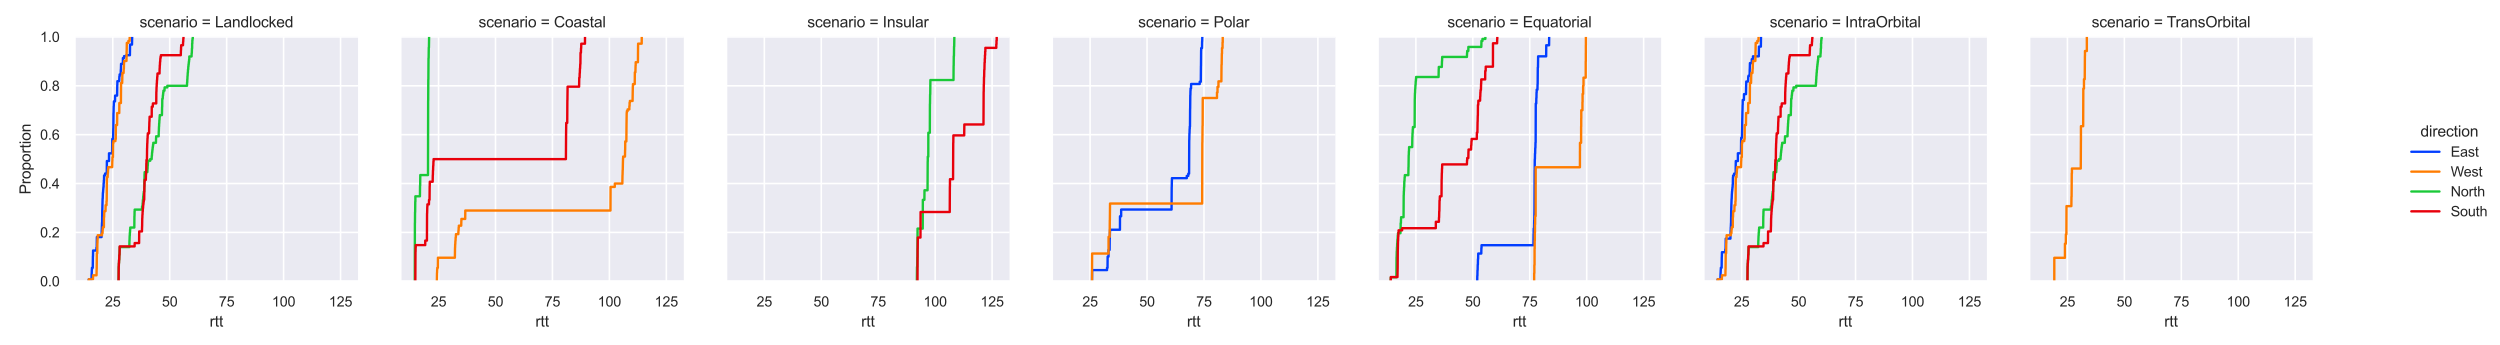 <?xml version="1.0" encoding="utf-8" standalone="no"?>
<!DOCTYPE svg PUBLIC "-//W3C//DTD SVG 1.1//EN"
  "http://www.w3.org/Graphics/SVG/1.1/DTD/svg11.dtd">
<svg xmlns:xlink="http://www.w3.org/1999/xlink" width="1566.72pt" height="216pt" viewBox="0 0 1566.72 216" xmlns="http://www.w3.org/2000/svg" version="1.1">
 <defs>
  <style type="text/css">*{stroke-linejoin: round; stroke-linecap: butt}</style>
 </defs>
 <g id="figure_1">
  <g id="patch_1">
   <path d="M 0 216 
L 1566.72 216 
L 1566.72 0 
L 0 0 
z
" style="fill: #ffffff"/>
  </g>
  <g id="axes_1">
   <g id="patch_2">
    <path d="M 46.845 176.292 
L 224.375 176.292 
L 224.375 23.129 
L 46.845 23.129 
z
" style="fill: #eaeaf2"/>
   </g>
   <g id="matplotlib.axis_1">
    <g id="xtick_1">
     <g id="line2d_1">
      <path d="M 70.674 176.292 
L 70.674 23.129 
" clip-path="url(#p8c4119a88e)" style="fill: none; stroke: #ffffff; stroke-linecap: round"/>
     </g>
     <g id="text_1">
      <!-- 25 -->
      <g style="fill: #262626" transform="translate(65.78 192.091) scale(0.088 -0.088)">
       <defs>
        <path id="ArialMT-32" d="M 3222 541 
L 3222 0 
L 194 0 
Q 188 203 259 391 
Q 375 700 629 1000 
Q 884 1300 1366 1694 
Q 2113 2306 2375 2664 
Q 2638 3022 2638 3341 
Q 2638 3675 2398 3904 
Q 2159 4134 1775 4134 
Q 1369 4134 1125 3890 
Q 881 3647 878 3216 
L 300 3275 
Q 359 3922 746 4261 
Q 1134 4600 1788 4600 
Q 2447 4600 2831 4234 
Q 3216 3869 3216 3328 
Q 3216 3053 3103 2787 
Q 2991 2522 2730 2228 
Q 2469 1934 1863 1422 
Q 1356 997 1212 845 
Q 1069 694 975 541 
L 3222 541 
z
" transform="scale(0.016)"/>
        <path id="ArialMT-35" d="M 266 1200 
L 856 1250 
Q 922 819 1161 601 
Q 1400 384 1738 384 
Q 2144 384 2425 690 
Q 2706 997 2706 1503 
Q 2706 1984 2436 2262 
Q 2166 2541 1728 2541 
Q 1456 2541 1237 2417 
Q 1019 2294 894 2097 
L 366 2166 
L 809 4519 
L 3088 4519 
L 3088 3981 
L 1259 3981 
L 1013 2750 
Q 1425 3038 1878 3038 
Q 2478 3038 2890 2622 
Q 3303 2206 3303 1553 
Q 3303 931 2941 478 
Q 2500 -78 1738 -78 
Q 1113 -78 717 272 
Q 322 622 266 1200 
z
" transform="scale(0.016)"/>
       </defs>
       <use xlink:href="#ArialMT-32"/>
       <use xlink:href="#ArialMT-35" x="55.615"/>
      </g>
     </g>
    </g>
    <g id="xtick_2">
     <g id="line2d_2">
      <path d="M 106.36 176.292 
L 106.36 23.129 
" clip-path="url(#p8c4119a88e)" style="fill: none; stroke: #ffffff; stroke-linecap: round"/>
     </g>
     <g id="text_2">
      <!-- 50 -->
      <g style="fill: #262626" transform="translate(101.467 192.091) scale(0.088 -0.088)">
       <defs>
        <path id="ArialMT-30" d="M 266 2259 
Q 266 3072 433 3567 
Q 600 4063 929 4331 
Q 1259 4600 1759 4600 
Q 2128 4600 2406 4451 
Q 2684 4303 2865 4023 
Q 3047 3744 3150 3342 
Q 3253 2941 3253 2259 
Q 3253 1453 3087 958 
Q 2922 463 2592 192 
Q 2263 -78 1759 -78 
Q 1097 -78 719 397 
Q 266 969 266 2259 
z
M 844 2259 
Q 844 1131 1108 757 
Q 1372 384 1759 384 
Q 2147 384 2411 759 
Q 2675 1134 2675 2259 
Q 2675 3391 2411 3762 
Q 2147 4134 1753 4134 
Q 1366 4134 1134 3806 
Q 844 3388 844 2259 
z
" transform="scale(0.016)"/>
       </defs>
       <use xlink:href="#ArialMT-35"/>
       <use xlink:href="#ArialMT-30" x="55.615"/>
      </g>
     </g>
    </g>
    <g id="xtick_3">
     <g id="line2d_3">
      <path d="M 142.046 176.292 
L 142.046 23.129 
" clip-path="url(#p8c4119a88e)" style="fill: none; stroke: #ffffff; stroke-linecap: round"/>
     </g>
     <g id="text_3">
      <!-- 75 -->
      <g style="fill: #262626" transform="translate(137.153 192.091) scale(0.088 -0.088)">
       <defs>
        <path id="ArialMT-37" d="M 303 3981 
L 303 4522 
L 3269 4522 
L 3269 4084 
Q 2831 3619 2401 2847 
Q 1972 2075 1738 1259 
Q 1569 684 1522 0 
L 944 0 
Q 953 541 1156 1306 
Q 1359 2072 1739 2783 
Q 2119 3494 2547 3981 
L 303 3981 
z
" transform="scale(0.016)"/>
       </defs>
       <use xlink:href="#ArialMT-37"/>
       <use xlink:href="#ArialMT-35" x="55.615"/>
      </g>
     </g>
    </g>
    <g id="xtick_4">
     <g id="line2d_4">
      <path d="M 177.733 176.292 
L 177.733 23.129 
" clip-path="url(#p8c4119a88e)" style="fill: none; stroke: #ffffff; stroke-linecap: round"/>
     </g>
     <g id="text_4">
      <!-- 100 -->
      <g style="fill: #262626" transform="translate(170.392 192.091) scale(0.088 -0.088)">
       <defs>
        <path id="ArialMT-31" d="M 2384 0 
L 1822 0 
L 1822 3584 
Q 1619 3391 1289 3197 
Q 959 3003 697 2906 
L 697 3450 
Q 1169 3672 1522 3987 
Q 1875 4303 2022 4600 
L 2384 4600 
L 2384 0 
z
" transform="scale(0.016)"/>
       </defs>
       <use xlink:href="#ArialMT-31"/>
       <use xlink:href="#ArialMT-30" x="55.615"/>
       <use xlink:href="#ArialMT-30" x="111.23"/>
      </g>
     </g>
    </g>
    <g id="xtick_5">
     <g id="line2d_5">
      <path d="M 213.419 176.292 
L 213.419 23.129 
" clip-path="url(#p8c4119a88e)" style="fill: none; stroke: #ffffff; stroke-linecap: round"/>
     </g>
     <g id="text_5">
      <!-- 125 -->
      <g style="fill: #262626" transform="translate(206.078 192.091) scale(0.088 -0.088)">
       <use xlink:href="#ArialMT-31"/>
       <use xlink:href="#ArialMT-32" x="55.615"/>
       <use xlink:href="#ArialMT-35" x="111.23"/>
      </g>
     </g>
    </g>
    <g id="text_6">
     <!-- rtt -->
     <g style="fill: #262626" transform="translate(131.345 204.711) scale(0.096 -0.096)">
      <defs>
       <path id="ArialMT-72" d="M 416 0 
L 416 3319 
L 922 3319 
L 922 2816 
Q 1116 3169 1280 3281 
Q 1444 3394 1641 3394 
Q 1925 3394 2219 3213 
L 2025 2691 
Q 1819 2813 1613 2813 
Q 1428 2813 1281 2702 
Q 1134 2591 1072 2394 
Q 978 2094 978 1738 
L 978 0 
L 416 0 
z
" transform="scale(0.016)"/>
       <path id="ArialMT-74" d="M 1650 503 
L 1731 6 
Q 1494 -44 1306 -44 
Q 1000 -44 831 53 
Q 663 150 594 308 
Q 525 466 525 972 
L 525 2881 
L 113 2881 
L 113 3319 
L 525 3319 
L 525 4141 
L 1084 4478 
L 1084 3319 
L 1650 3319 
L 1650 2881 
L 1084 2881 
L 1084 941 
Q 1084 700 1114 631 
Q 1144 563 1211 522 
Q 1278 481 1403 481 
Q 1497 481 1650 503 
z
" transform="scale(0.016)"/>
      </defs>
      <use xlink:href="#ArialMT-72"/>
      <use xlink:href="#ArialMT-74" x="33.301"/>
      <use xlink:href="#ArialMT-74" x="61.084"/>
     </g>
    </g>
   </g>
   <g id="matplotlib.axis_2">
    <g id="ytick_1">
     <g id="line2d_6">
      <path d="M 46.845 176.292 
L 224.375 176.292 
" clip-path="url(#p8c4119a88e)" style="fill: none; stroke: #ffffff; stroke-linecap: round"/>
     </g>
     <g id="text_7">
      <!-- 0.0 -->
      <g style="fill: #262626" transform="translate(25.113 179.441) scale(0.088 -0.088)">
       <defs>
        <path id="ArialMT-2e" d="M 581 0 
L 581 641 
L 1222 641 
L 1222 0 
L 581 0 
z
" transform="scale(0.016)"/>
       </defs>
       <use xlink:href="#ArialMT-30"/>
       <use xlink:href="#ArialMT-2e" x="55.615"/>
       <use xlink:href="#ArialMT-30" x="83.398"/>
      </g>
     </g>
    </g>
    <g id="ytick_2">
     <g id="line2d_7">
      <path d="M 46.845 145.659 
L 224.375 145.659 
" clip-path="url(#p8c4119a88e)" style="fill: none; stroke: #ffffff; stroke-linecap: round"/>
     </g>
     <g id="text_8">
      <!-- 0.2 -->
      <g style="fill: #262626" transform="translate(25.113 148.809) scale(0.088 -0.088)">
       <use xlink:href="#ArialMT-30"/>
       <use xlink:href="#ArialMT-2e" x="55.615"/>
       <use xlink:href="#ArialMT-32" x="83.398"/>
      </g>
     </g>
    </g>
    <g id="ytick_3">
     <g id="line2d_8">
      <path d="M 46.845 115.027 
L 224.375 115.027 
" clip-path="url(#p8c4119a88e)" style="fill: none; stroke: #ffffff; stroke-linecap: round"/>
     </g>
     <g id="text_9">
      <!-- 0.4 -->
      <g style="fill: #262626" transform="translate(25.113 118.176) scale(0.088 -0.088)">
       <defs>
        <path id="ArialMT-34" d="M 2069 0 
L 2069 1097 
L 81 1097 
L 81 1613 
L 2172 4581 
L 2631 4581 
L 2631 1613 
L 3250 1613 
L 3250 1097 
L 2631 1097 
L 2631 0 
L 2069 0 
z
M 2069 1613 
L 2069 3678 
L 634 1613 
L 2069 1613 
z
" transform="scale(0.016)"/>
       </defs>
       <use xlink:href="#ArialMT-30"/>
       <use xlink:href="#ArialMT-2e" x="55.615"/>
       <use xlink:href="#ArialMT-34" x="83.398"/>
      </g>
     </g>
    </g>
    <g id="ytick_4">
     <g id="line2d_9">
      <path d="M 46.845 84.394 
L 224.375 84.394 
" clip-path="url(#p8c4119a88e)" style="fill: none; stroke: #ffffff; stroke-linecap: round"/>
     </g>
     <g id="text_10">
      <!-- 0.6 -->
      <g style="fill: #262626" transform="translate(25.113 87.544) scale(0.088 -0.088)">
       <defs>
        <path id="ArialMT-36" d="M 3184 3459 
L 2625 3416 
Q 2550 3747 2413 3897 
Q 2184 4138 1850 4138 
Q 1581 4138 1378 3988 
Q 1113 3794 959 3422 
Q 806 3050 800 2363 
Q 1003 2672 1297 2822 
Q 1591 2972 1913 2972 
Q 2475 2972 2870 2558 
Q 3266 2144 3266 1488 
Q 3266 1056 3080 686 
Q 2894 316 2569 119 
Q 2244 -78 1831 -78 
Q 1128 -78 684 439 
Q 241 956 241 2144 
Q 241 3472 731 4075 
Q 1159 4600 1884 4600 
Q 2425 4600 2770 4297 
Q 3116 3994 3184 3459 
z
M 888 1484 
Q 888 1194 1011 928 
Q 1134 663 1356 523 
Q 1578 384 1822 384 
Q 2178 384 2434 671 
Q 2691 959 2691 1453 
Q 2691 1928 2437 2201 
Q 2184 2475 1800 2475 
Q 1419 2475 1153 2201 
Q 888 1928 888 1484 
z
" transform="scale(0.016)"/>
       </defs>
       <use xlink:href="#ArialMT-30"/>
       <use xlink:href="#ArialMT-2e" x="55.615"/>
       <use xlink:href="#ArialMT-36" x="83.398"/>
      </g>
     </g>
    </g>
    <g id="ytick_5">
     <g id="line2d_10">
      <path d="M 46.845 53.762 
L 224.375 53.762 
" clip-path="url(#p8c4119a88e)" style="fill: none; stroke: #ffffff; stroke-linecap: round"/>
     </g>
     <g id="text_11">
      <!-- 0.8 -->
      <g style="fill: #262626" transform="translate(25.113 56.911) scale(0.088 -0.088)">
       <defs>
        <path id="ArialMT-38" d="M 1131 2484 
Q 781 2613 612 2850 
Q 444 3088 444 3419 
Q 444 3919 803 4259 
Q 1163 4600 1759 4600 
Q 2359 4600 2725 4251 
Q 3091 3903 3091 3403 
Q 3091 3084 2923 2848 
Q 2756 2613 2416 2484 
Q 2838 2347 3058 2040 
Q 3278 1734 3278 1309 
Q 3278 722 2862 322 
Q 2447 -78 1769 -78 
Q 1091 -78 675 323 
Q 259 725 259 1325 
Q 259 1772 486 2073 
Q 713 2375 1131 2484 
z
M 1019 3438 
Q 1019 3113 1228 2906 
Q 1438 2700 1772 2700 
Q 2097 2700 2305 2904 
Q 2513 3109 2513 3406 
Q 2513 3716 2298 3927 
Q 2084 4138 1766 4138 
Q 1444 4138 1231 3931 
Q 1019 3725 1019 3438 
z
M 838 1322 
Q 838 1081 952 856 
Q 1066 631 1291 507 
Q 1516 384 1775 384 
Q 2178 384 2440 643 
Q 2703 903 2703 1303 
Q 2703 1709 2433 1975 
Q 2163 2241 1756 2241 
Q 1359 2241 1098 1978 
Q 838 1716 838 1322 
z
" transform="scale(0.016)"/>
       </defs>
       <use xlink:href="#ArialMT-30"/>
       <use xlink:href="#ArialMT-2e" x="55.615"/>
       <use xlink:href="#ArialMT-38" x="83.398"/>
      </g>
     </g>
    </g>
    <g id="ytick_6">
     <g id="line2d_11">
      <path d="M 46.845 23.129 
L 224.375 23.129 
" clip-path="url(#p8c4119a88e)" style="fill: none; stroke: #ffffff; stroke-linecap: round"/>
     </g>
     <g id="text_12">
      <!-- 1.0 -->
      <g style="fill: #262626" transform="translate(25.113 26.279) scale(0.088 -0.088)">
       <use xlink:href="#ArialMT-31"/>
       <use xlink:href="#ArialMT-2e" x="55.615"/>
       <use xlink:href="#ArialMT-30" x="83.398"/>
      </g>
     </g>
    </g>
    <g id="text_13">
     <!-- Proportion -->
     <g style="fill: #262626" transform="translate(19.205 121.855) rotate(-90) scale(0.096 -0.096)">
      <defs>
       <path id="ArialMT-50" d="M 494 0 
L 494 4581 
L 2222 4581 
Q 2678 4581 2919 4538 
Q 3256 4481 3484 4323 
Q 3713 4166 3852 3881 
Q 3991 3597 3991 3256 
Q 3991 2672 3619 2267 
Q 3247 1863 2275 1863 
L 1100 1863 
L 1100 0 
L 494 0 
z
M 1100 2403 
L 2284 2403 
Q 2872 2403 3119 2622 
Q 3366 2841 3366 3238 
Q 3366 3525 3220 3729 
Q 3075 3934 2838 4000 
Q 2684 4041 2272 4041 
L 1100 4041 
L 1100 2403 
z
" transform="scale(0.016)"/>
       <path id="ArialMT-6f" d="M 213 1659 
Q 213 2581 725 3025 
Q 1153 3394 1769 3394 
Q 2453 3394 2887 2945 
Q 3322 2497 3322 1706 
Q 3322 1066 3130 698 
Q 2938 331 2570 128 
Q 2203 -75 1769 -75 
Q 1072 -75 642 372 
Q 213 819 213 1659 
z
M 791 1659 
Q 791 1022 1069 705 
Q 1347 388 1769 388 
Q 2188 388 2466 706 
Q 2744 1025 2744 1678 
Q 2744 2294 2464 2611 
Q 2184 2928 1769 2928 
Q 1347 2928 1069 2612 
Q 791 2297 791 1659 
z
" transform="scale(0.016)"/>
       <path id="ArialMT-70" d="M 422 -1272 
L 422 3319 
L 934 3319 
L 934 2888 
Q 1116 3141 1344 3267 
Q 1572 3394 1897 3394 
Q 2322 3394 2647 3175 
Q 2972 2956 3137 2557 
Q 3303 2159 3303 1684 
Q 3303 1175 3120 767 
Q 2938 359 2589 142 
Q 2241 -75 1856 -75 
Q 1575 -75 1351 44 
Q 1128 163 984 344 
L 984 -1272 
L 422 -1272 
z
M 931 1641 
Q 931 1000 1190 694 
Q 1450 388 1819 388 
Q 2194 388 2461 705 
Q 2728 1022 2728 1688 
Q 2728 2322 2467 2637 
Q 2206 2953 1844 2953 
Q 1484 2953 1207 2617 
Q 931 2281 931 1641 
z
" transform="scale(0.016)"/>
       <path id="ArialMT-69" d="M 425 3934 
L 425 4581 
L 988 4581 
L 988 3934 
L 425 3934 
z
M 425 0 
L 425 3319 
L 988 3319 
L 988 0 
L 425 0 
z
" transform="scale(0.016)"/>
       <path id="ArialMT-6e" d="M 422 0 
L 422 3319 
L 928 3319 
L 928 2847 
Q 1294 3394 1984 3394 
Q 2284 3394 2536 3286 
Q 2788 3178 2913 3003 
Q 3038 2828 3088 2588 
Q 3119 2431 3119 2041 
L 3119 0 
L 2556 0 
L 2556 2019 
Q 2556 2363 2490 2533 
Q 2425 2703 2258 2804 
Q 2091 2906 1866 2906 
Q 1506 2906 1245 2678 
Q 984 2450 984 1813 
L 984 0 
L 422 0 
z
" transform="scale(0.016)"/>
      </defs>
      <use xlink:href="#ArialMT-50"/>
      <use xlink:href="#ArialMT-72" x="66.699"/>
      <use xlink:href="#ArialMT-6f" x="100"/>
      <use xlink:href="#ArialMT-70" x="155.615"/>
      <use xlink:href="#ArialMT-6f" x="211.23"/>
      <use xlink:href="#ArialMT-72" x="266.846"/>
      <use xlink:href="#ArialMT-74" x="300.146"/>
      <use xlink:href="#ArialMT-69" x="327.93"/>
      <use xlink:href="#ArialMT-6f" x="350.146"/>
      <use xlink:href="#ArialMT-6e" x="405.762"/>
     </g>
    </g>
   </g>
   <g id="line2d_12">
    <path d="M 55.634 176.292 
L 55.634 175.086 
L 57.342 175.086 
L 57.424 171.468 
L 57.473 171.468 
L 57.545 169.056 
L 57.611 169.056 
L 57.62 167.85 
L 58.127 167.85 
L 58.219 160.614 
L 58.264 160.614 
L 58.335 156.996 
L 60.303 156.996 
L 60.303 156.393 
L 60.424 156.393 
L 60.425 155.187 
L 60.598 155.187 
L 60.705 148.554 
L 63.635 148.554 
L 63.715 144.333 
L 63.752 144.333 
L 63.856 141.318 
L 63.863 141.318 
L 63.928 139.509 
L 63.99 139.509 
L 64.08 131.67 
L 64.114 131.67 
L 64.221 127.449 
L 64.229 127.449 
L 64.3 124.434 
L 64.37 124.434 
L 64.476 120.816 
L 64.559 120.816 
L 64.668 119.007 
L 64.682 119.007 
L 64.787 117.801 
L 64.802 117.801 
L 64.802 117.198 
L 64.915 117.198 
L 64.943 114.786 
L 65.053 114.786 
L 65.082 112.977 
L 65.182 112.977 
L 65.231 109.962 
L 65.839 109.962 
L 65.858 108.756 
L 66.886 108.756 
L 66.987 100.917 
L 68.306 100.917 
L 68.314 96.093 
L 70.249 96.093 
L 70.349 87.651 
L 70.393 87.651 
L 70.393 87.048 
L 70.891 87.048 
L 70.996 80.415 
L 71.024 80.415 
L 71.118 70.766 
L 71.167 70.766 
L 71.245 66.545 
L 71.303 66.545 
L 71.383 63.53 
L 72.08 63.53 
L 72.137 59.912 
L 73.384 59.912 
L 73.495 53.279 
L 73.528 53.279 
L 73.576 50.867 
L 74.703 50.867 
L 74.813 47.852 
L 74.971 47.852 
L 74.971 46.646 
L 75.625 46.646 
L 75.703 43.631 
L 75.77 43.631 
L 75.87 40.013 
L 77.011 40.013 
L 77.023 36.395 
L 77.734 36.395 
L 77.754 35.189 
L 79.196 35.189 
L 79.196 34.586 
L 81.411 34.586 
L 81.517 27.953 
L 82.716 27.953 
L 82.827 23.129 
L 82.827 23.129 
" clip-path="url(#p8c4119a88e)" style="fill: none; stroke: #023eff; stroke-width: 1.5; stroke-linecap: round"/>
   </g>
   <g id="line2d_13">
    <path d="M 55.634 176.292 
L 55.634 175.037 
L 58.264 175.037 
L 58.327 172.526 
L 60.487 172.526 
L 60.553 168.759 
L 60.598 168.759 
L 60.7 158.716 
L 60.941 158.716 
L 61.023 152.439 
L 61.069 152.439 
L 61.124 149.928 
L 61.189 149.928 
L 61.264 147.417 
L 63.919 147.417 
L 63.919 146.162 
L 64.25 146.162 
L 64.352 143.651 
L 64.462 143.651 
L 64.462 142.395 
L 65.118 142.395 
L 65.147 136.118 
L 65.249 136.118 
L 65.358 132.352 
L 66.116 132.352 
L 66.201 128.586 
L 66.748 128.586 
L 66.749 126.075 
L 66.873 126.075 
L 66.979 112.265 
L 67.01 112.265 
L 67.01 111.01 
L 67.45 111.01 
L 67.534 108.499 
L 67.626 108.499 
L 67.725 105.988 
L 67.831 105.988 
L 67.831 104.732 
L 70.304 104.732 
L 70.388 100.966 
L 70.435 100.966 
L 70.486 98.455 
L 70.78 98.455 
L 70.862 89.667 
L 71.075 89.667 
L 71.075 88.412 
L 72.31 88.412 
L 72.31 87.156 
L 72.551 87.156 
L 72.614 78.368 
L 73.379 78.368 
L 73.458 70.836 
L 74.74 70.836 
L 74.781 64.559 
L 75.77 64.559 
L 75.874 52.004 
L 76.569 52.004 
L 76.676 46.982 
L 76.726 46.982 
L 76.726 45.727 
L 77.447 45.727 
L 77.531 43.216 
L 77.619 43.216 
L 77.712 39.45 
L 77.81 39.45 
L 77.81 38.194 
L 79.262 38.194 
L 79.362 31.917 
L 79.395 31.917 
L 79.477 26.896 
L 80.482 26.896 
L 80.482 25.64 
L 81.21 25.64 
L 81.288 23.129 
L 81.288 23.129 
" clip-path="url(#p8c4119a88e)" style="fill: none; stroke: #ff7c00; stroke-width: 1.5; stroke-linecap: round"/>
   </g>
   <g id="line2d_14">
    <path d="M 74.297 176.292 
L 74.399 167.102 
L 74.445 167.102 
L 74.498 165.06 
L 74.56 165.06 
L 74.631 163.018 
L 74.709 163.018 
L 74.804 159.955 
L 74.891 159.955 
L 75.001 155.87 
L 75.004 155.87 
L 75.004 154.849 
L 81.049 154.849 
L 81.128 150.765 
L 81.168 150.765 
L 81.27 147.702 
L 81.331 147.702 
L 81.399 145.659 
L 81.474 145.659 
L 81.556 143.617 
L 81.645 143.617 
L 81.645 142.596 
L 84.174 142.596 
L 84.241 135.449 
L 84.286 135.449 
L 84.344 132.385 
L 84.413 132.385 
L 84.413 131.364 
L 88.956 131.364 
L 89.032 129.322 
L 89.313 129.322 
L 89.385 127.28 
L 89.464 127.28 
L 89.551 125.238 
L 89.645 125.238 
L 89.748 123.196 
L 89.858 123.196 
L 89.858 122.174 
L 89.976 122.174 
L 89.976 121.153 
L 90.103 121.153 
L 90.103 120.132 
L 90.376 120.132 
L 90.487 111.964 
L 90.53 111.964 
L 90.591 108.9 
L 90.657 108.9 
L 90.657 107.879 
L 92.336 107.879 
L 92.435 105.837 
L 92.496 105.837 
L 92.562 103.795 
L 92.633 103.795 
L 92.71 101.753 
L 92.793 101.753 
L 92.793 100.732 
L 94.143 100.732 
L 94.143 99.711 
L 95.032 99.711 
L 95.112 97.668 
L 95.202 97.668 
L 95.3 95.626 
L 95.407 95.626 
L 95.407 94.605 
L 95.524 94.605 
L 95.524 93.584 
L 95.649 93.584 
L 95.649 92.563 
L 95.783 92.563 
L 95.783 91.542 
L 95.925 91.542 
L 95.925 90.521 
L 96.077 90.521 
L 96.077 89.5 
L 97.719 89.5 
L 97.807 86.437 
L 97.866 86.437 
L 97.866 85.415 
L 99.421 85.415 
L 99.49 82.352 
L 99.533 82.352 
L 99.631 79.289 
L 99.687 79.289 
L 99.748 77.247 
L 99.814 77.247 
L 99.885 75.205 
L 99.967 75.205 
L 100.042 73.162 
L 100.128 73.162 
L 100.128 72.141 
L 101.482 72.141 
L 101.586 67.036 
L 101.639 67.036 
L 101.71 61.93 
L 101.958 61.93 
L 102.061 59.888 
L 102.172 59.888 
L 102.172 58.867 
L 102.293 58.867 
L 102.293 57.846 
L 102.423 57.846 
L 102.423 56.825 
L 103.065 56.825 
L 103.173 54.783 
L 104.857 54.783 
L 104.857 53.762 
L 117.196 53.762 
L 117.234 51.72 
L 117.324 51.72 
L 117.379 49.677 
L 117.439 49.677 
L 117.506 47.635 
L 117.578 47.635 
L 117.656 45.593 
L 117.741 45.593 
L 117.832 43.551 
L 117.928 43.551 
L 118.026 41.509 
L 118.134 41.509 
L 118.134 40.488 
L 118.25 40.488 
L 118.25 39.467 
L 118.377 39.467 
L 118.377 38.446 
L 118.499 38.446 
L 118.499 37.424 
L 118.633 37.424 
L 118.646 35.382 
L 120.037 35.382 
L 120.113 33.34 
L 120.2 33.34 
L 120.301 30.277 
L 120.407 30.277 
L 120.417 27.214 
L 120.525 27.214 
L 120.536 25.171 
L 120.667 25.171 
L 120.667 24.15 
L 120.808 24.15 
L 120.808 23.129 
L 120.808 23.129 
" clip-path="url(#p8c4119a88e)" style="fill: none; stroke: #1ac938; stroke-width: 1.5; stroke-linecap: round"/>
   </g>
   <g id="line2d_15">
    <path d="M 74.297 176.292 
L 74.399 166.915 
L 74.445 166.915 
L 74.498 164.831 
L 74.56 164.831 
L 74.631 162.747 
L 74.709 162.747 
L 74.804 159.621 
L 74.891 159.621 
L 75.001 155.454 
L 75.004 155.454 
L 75.004 154.412 
L 84.344 154.412 
L 84.413 152.328 
L 87.174 152.328 
L 87.235 145.034 
L 88.956 145.034 
L 89.041 141.909 
L 89.068 141.909 
L 89.143 136.699 
L 89.192 136.699 
L 89.249 134.615 
L 89.313 134.615 
L 89.385 132.531 
L 89.464 132.531 
L 89.551 130.447 
L 89.645 130.447 
L 89.748 128.364 
L 89.858 128.364 
L 89.858 127.322 
L 89.976 127.322 
L 89.976 126.28 
L 90.103 126.28 
L 90.103 125.238 
L 90.376 125.238 
L 90.485 116.902 
L 90.53 116.902 
L 90.591 113.777 
L 90.657 113.777 
L 90.657 112.735 
L 91.392 112.735 
L 91.47 109.609 
L 91.519 109.609 
L 91.575 107.525 
L 91.638 107.525 
L 91.714 102.315 
L 91.784 102.315 
L 91.791 100.232 
L 92.087 100.232 
L 92.173 92.938 
L 92.204 92.938 
L 92.282 89.812 
L 92.328 89.812 
L 92.435 86.687 
L 92.496 86.687 
L 92.562 84.603 
L 92.633 84.603 
L 92.633 83.561 
L 93.418 83.561 
L 93.499 79.393 
L 93.534 79.393 
L 93.615 76.267 
L 93.661 76.267 
L 93.766 73.142 
L 95.066 73.142 
L 95.114 66.89 
L 95.721 66.89 
L 95.831 64.806 
L 97.909 64.806 
L 97.98 57.513 
L 98.022 57.513 
L 98.12 54.387 
L 98.176 54.387 
L 98.237 52.303 
L 98.304 52.303 
L 98.375 50.219 
L 98.451 50.219 
L 98.533 48.135 
L 98.619 48.135 
L 98.711 46.052 
L 99.968 46.052 
L 100.036 42.926 
L 100.085 42.926 
L 100.145 40.842 
L 100.214 40.842 
L 100.293 38.758 
L 100.382 38.758 
L 100.481 36.674 
L 100.59 36.674 
L 100.59 35.632 
L 100.835 35.632 
L 100.835 34.59 
L 113.292 34.59 
L 113.386 31.465 
L 113.437 31.465 
L 113.492 29.381 
L 113.55 29.381 
L 113.55 28.339 
L 114.674 28.339 
L 114.741 26.255 
L 114.815 26.255 
L 114.897 24.171 
L 114.985 24.171 
L 114.985 23.129 
L 114.985 23.129 
" clip-path="url(#p8c4119a88e)" style="fill: none; stroke: #e8000b; stroke-width: 1.5; stroke-linecap: round"/>
   </g>
   <g id="patch_3">
    <path d="M 46.845 176.292 
L 46.845 23.129 
" style="fill: none; stroke: #ffffff; stroke-width: 1.25; stroke-linejoin: miter; stroke-linecap: square"/>
   </g>
   <g id="patch_4">
    <path d="M 46.845 176.292 
L 224.375 176.292 
" style="fill: none; stroke: #ffffff; stroke-width: 1.25; stroke-linejoin: miter; stroke-linecap: square"/>
   </g>
   <g id="text_14">
    <!-- scenario = Landlocked -->
    <g style="fill: #262626" transform="translate(87.447 17.129) scale(0.096 -0.096)">
     <defs>
      <path id="ArialMT-73" d="M 197 991 
L 753 1078 
Q 800 744 1014 566 
Q 1228 388 1613 388 
Q 2000 388 2187 545 
Q 2375 703 2375 916 
Q 2375 1106 2209 1216 
Q 2094 1291 1634 1406 
Q 1016 1563 777 1677 
Q 538 1791 414 1992 
Q 291 2194 291 2438 
Q 291 2659 392 2848 
Q 494 3038 669 3163 
Q 800 3259 1026 3326 
Q 1253 3394 1513 3394 
Q 1903 3394 2198 3281 
Q 2494 3169 2634 2976 
Q 2775 2784 2828 2463 
L 2278 2388 
Q 2241 2644 2061 2787 
Q 1881 2931 1553 2931 
Q 1166 2931 1000 2803 
Q 834 2675 834 2503 
Q 834 2394 903 2306 
Q 972 2216 1119 2156 
Q 1203 2125 1616 2013 
Q 2213 1853 2448 1751 
Q 2684 1650 2818 1456 
Q 2953 1263 2953 975 
Q 2953 694 2789 445 
Q 2625 197 2315 61 
Q 2006 -75 1616 -75 
Q 969 -75 630 194 
Q 291 463 197 991 
z
" transform="scale(0.016)"/>
      <path id="ArialMT-63" d="M 2588 1216 
L 3141 1144 
Q 3050 572 2676 248 
Q 2303 -75 1759 -75 
Q 1078 -75 664 370 
Q 250 816 250 1647 
Q 250 2184 428 2587 
Q 606 2991 970 3192 
Q 1334 3394 1763 3394 
Q 2303 3394 2647 3120 
Q 2991 2847 3088 2344 
L 2541 2259 
Q 2463 2594 2264 2762 
Q 2066 2931 1784 2931 
Q 1359 2931 1093 2626 
Q 828 2322 828 1663 
Q 828 994 1084 691 
Q 1341 388 1753 388 
Q 2084 388 2306 591 
Q 2528 794 2588 1216 
z
" transform="scale(0.016)"/>
      <path id="ArialMT-65" d="M 2694 1069 
L 3275 997 
Q 3138 488 2766 206 
Q 2394 -75 1816 -75 
Q 1088 -75 661 373 
Q 234 822 234 1631 
Q 234 2469 665 2931 
Q 1097 3394 1784 3394 
Q 2450 3394 2872 2941 
Q 3294 2488 3294 1666 
Q 3294 1616 3291 1516 
L 816 1516 
Q 847 969 1125 678 
Q 1403 388 1819 388 
Q 2128 388 2347 550 
Q 2566 713 2694 1069 
z
M 847 1978 
L 2700 1978 
Q 2663 2397 2488 2606 
Q 2219 2931 1791 2931 
Q 1403 2931 1139 2672 
Q 875 2413 847 1978 
z
" transform="scale(0.016)"/>
      <path id="ArialMT-61" d="M 2588 409 
Q 2275 144 1986 34 
Q 1697 -75 1366 -75 
Q 819 -75 525 192 
Q 231 459 231 875 
Q 231 1119 342 1320 
Q 453 1522 633 1644 
Q 813 1766 1038 1828 
Q 1203 1872 1538 1913 
Q 2219 1994 2541 2106 
Q 2544 2222 2544 2253 
Q 2544 2597 2384 2738 
Q 2169 2928 1744 2928 
Q 1347 2928 1158 2789 
Q 969 2650 878 2297 
L 328 2372 
Q 403 2725 575 2942 
Q 747 3159 1072 3276 
Q 1397 3394 1825 3394 
Q 2250 3394 2515 3294 
Q 2781 3194 2906 3042 
Q 3031 2891 3081 2659 
Q 3109 2516 3109 2141 
L 3109 1391 
Q 3109 606 3145 398 
Q 3181 191 3288 0 
L 2700 0 
Q 2613 175 2588 409 
z
M 2541 1666 
Q 2234 1541 1622 1453 
Q 1275 1403 1131 1340 
Q 988 1278 909 1158 
Q 831 1038 831 891 
Q 831 666 1001 516 
Q 1172 366 1500 366 
Q 1825 366 2078 508 
Q 2331 650 2450 897 
Q 2541 1088 2541 1459 
L 2541 1666 
z
" transform="scale(0.016)"/>
      <path id="ArialMT-20" transform="scale(0.016)"/>
      <path id="ArialMT-3d" d="M 3381 2694 
L 356 2694 
L 356 3219 
L 3381 3219 
L 3381 2694 
z
M 3381 1303 
L 356 1303 
L 356 1828 
L 3381 1828 
L 3381 1303 
z
" transform="scale(0.016)"/>
      <path id="ArialMT-4c" d="M 469 0 
L 469 4581 
L 1075 4581 
L 1075 541 
L 3331 541 
L 3331 0 
L 469 0 
z
" transform="scale(0.016)"/>
      <path id="ArialMT-64" d="M 2575 0 
L 2575 419 
Q 2259 -75 1647 -75 
Q 1250 -75 917 144 
Q 584 363 401 755 
Q 219 1147 219 1656 
Q 219 2153 384 2558 
Q 550 2963 881 3178 
Q 1213 3394 1622 3394 
Q 1922 3394 2156 3267 
Q 2391 3141 2538 2938 
L 2538 4581 
L 3097 4581 
L 3097 0 
L 2575 0 
z
M 797 1656 
Q 797 1019 1065 703 
Q 1334 388 1700 388 
Q 2069 388 2326 689 
Q 2584 991 2584 1609 
Q 2584 2291 2321 2609 
Q 2059 2928 1675 2928 
Q 1300 2928 1048 2622 
Q 797 2316 797 1656 
z
" transform="scale(0.016)"/>
      <path id="ArialMT-6c" d="M 409 0 
L 409 4581 
L 972 4581 
L 972 0 
L 409 0 
z
" transform="scale(0.016)"/>
      <path id="ArialMT-6b" d="M 425 0 
L 425 4581 
L 988 4581 
L 988 1969 
L 2319 3319 
L 3047 3319 
L 1778 2088 
L 3175 0 
L 2481 0 
L 1384 1697 
L 988 1316 
L 988 0 
L 425 0 
z
" transform="scale(0.016)"/>
     </defs>
     <use xlink:href="#ArialMT-73"/>
     <use xlink:href="#ArialMT-63" x="50"/>
     <use xlink:href="#ArialMT-65" x="100"/>
     <use xlink:href="#ArialMT-6e" x="155.615"/>
     <use xlink:href="#ArialMT-61" x="211.23"/>
     <use xlink:href="#ArialMT-72" x="266.846"/>
     <use xlink:href="#ArialMT-69" x="300.146"/>
     <use xlink:href="#ArialMT-6f" x="322.363"/>
     <use xlink:href="#ArialMT-20" x="377.979"/>
     <use xlink:href="#ArialMT-3d" x="405.762"/>
     <use xlink:href="#ArialMT-20" x="464.16"/>
     <use xlink:href="#ArialMT-4c" x="491.943"/>
     <use xlink:href="#ArialMT-61" x="547.559"/>
     <use xlink:href="#ArialMT-6e" x="603.174"/>
     <use xlink:href="#ArialMT-64" x="658.789"/>
     <use xlink:href="#ArialMT-6c" x="714.404"/>
     <use xlink:href="#ArialMT-6f" x="736.621"/>
     <use xlink:href="#ArialMT-63" x="792.236"/>
     <use xlink:href="#ArialMT-6b" x="842.236"/>
     <use xlink:href="#ArialMT-65" x="892.236"/>
     <use xlink:href="#ArialMT-64" x="947.852"/>
    </g>
   </g>
  </g>
  <g id="axes_2">
   <g id="patch_5">
    <path d="M 251.005 176.292 
L 428.535 176.292 
L 428.535 23.129 
L 251.005 23.129 
z
" style="fill: #eaeaf2"/>
   </g>
   <g id="matplotlib.axis_3">
    <g id="xtick_6">
     <g id="line2d_16">
      <path d="M 274.833 176.292 
L 274.833 23.129 
" clip-path="url(#pf327dd19fa)" style="fill: none; stroke: #ffffff; stroke-linecap: round"/>
     </g>
     <g id="text_15">
      <!-- 25 -->
      <g style="fill: #262626" transform="translate(269.94 192.091) scale(0.088 -0.088)">
       <use xlink:href="#ArialMT-32"/>
       <use xlink:href="#ArialMT-35" x="55.615"/>
      </g>
     </g>
    </g>
    <g id="xtick_7">
     <g id="line2d_17">
      <path d="M 310.519 176.292 
L 310.519 23.129 
" clip-path="url(#pf327dd19fa)" style="fill: none; stroke: #ffffff; stroke-linecap: round"/>
     </g>
     <g id="text_16">
      <!-- 50 -->
      <g style="fill: #262626" transform="translate(305.626 192.091) scale(0.088 -0.088)">
       <use xlink:href="#ArialMT-35"/>
       <use xlink:href="#ArialMT-30" x="55.615"/>
      </g>
     </g>
    </g>
    <g id="xtick_8">
     <g id="line2d_18">
      <path d="M 346.206 176.292 
L 346.206 23.129 
" clip-path="url(#pf327dd19fa)" style="fill: none; stroke: #ffffff; stroke-linecap: round"/>
     </g>
     <g id="text_17">
      <!-- 75 -->
      <g style="fill: #262626" transform="translate(341.312 192.091) scale(0.088 -0.088)">
       <use xlink:href="#ArialMT-37"/>
       <use xlink:href="#ArialMT-35" x="55.615"/>
      </g>
     </g>
    </g>
    <g id="xtick_9">
     <g id="line2d_19">
      <path d="M 381.892 176.292 
L 381.892 23.129 
" clip-path="url(#pf327dd19fa)" style="fill: none; stroke: #ffffff; stroke-linecap: round"/>
     </g>
     <g id="text_18">
      <!-- 100 -->
      <g style="fill: #262626" transform="translate(374.551 192.091) scale(0.088 -0.088)">
       <use xlink:href="#ArialMT-31"/>
       <use xlink:href="#ArialMT-30" x="55.615"/>
       <use xlink:href="#ArialMT-30" x="111.23"/>
      </g>
     </g>
    </g>
    <g id="xtick_10">
     <g id="line2d_20">
      <path d="M 417.578 176.292 
L 417.578 23.129 
" clip-path="url(#pf327dd19fa)" style="fill: none; stroke: #ffffff; stroke-linecap: round"/>
     </g>
     <g id="text_19">
      <!-- 125 -->
      <g style="fill: #262626" transform="translate(410.238 192.091) scale(0.088 -0.088)">
       <use xlink:href="#ArialMT-31"/>
       <use xlink:href="#ArialMT-32" x="55.615"/>
       <use xlink:href="#ArialMT-35" x="111.23"/>
      </g>
     </g>
    </g>
    <g id="text_20">
     <!-- rtt -->
     <g style="fill: #262626" transform="translate(335.504 204.711) scale(0.096 -0.096)">
      <use xlink:href="#ArialMT-72"/>
      <use xlink:href="#ArialMT-74" x="33.301"/>
      <use xlink:href="#ArialMT-74" x="61.084"/>
     </g>
    </g>
   </g>
   <g id="matplotlib.axis_4">
    <g id="ytick_7">
     <g id="line2d_21">
      <path d="M 251.005 176.292 
L 428.535 176.292 
" clip-path="url(#pf327dd19fa)" style="fill: none; stroke: #ffffff; stroke-linecap: round"/>
     </g>
    </g>
    <g id="ytick_8">
     <g id="line2d_22">
      <path d="M 251.005 145.659 
L 428.535 145.659 
" clip-path="url(#pf327dd19fa)" style="fill: none; stroke: #ffffff; stroke-linecap: round"/>
     </g>
    </g>
    <g id="ytick_9">
     <g id="line2d_23">
      <path d="M 251.005 115.027 
L 428.535 115.027 
" clip-path="url(#pf327dd19fa)" style="fill: none; stroke: #ffffff; stroke-linecap: round"/>
     </g>
    </g>
    <g id="ytick_10">
     <g id="line2d_24">
      <path d="M 251.005 84.394 
L 428.535 84.394 
" clip-path="url(#pf327dd19fa)" style="fill: none; stroke: #ffffff; stroke-linecap: round"/>
     </g>
    </g>
    <g id="ytick_11">
     <g id="line2d_25">
      <path d="M 251.005 53.762 
L 428.535 53.762 
" clip-path="url(#pf327dd19fa)" style="fill: none; stroke: #ffffff; stroke-linecap: round"/>
     </g>
    </g>
    <g id="ytick_12">
     <g id="line2d_26">
      <path d="M 251.005 23.129 
L 428.535 23.129 
" clip-path="url(#pf327dd19fa)" style="fill: none; stroke: #ffffff; stroke-linecap: round"/>
     </g>
    </g>
   </g>
   <g id="line2d_27">
    <path d="M 273.779 176.292 
L 273.867 171.011 
L 273.914 171.011 
L 273.97 168.898 
L 274.037 168.898 
L 274.037 167.842 
L 274.409 167.842 
L 274.464 161.504 
L 285.063 161.504 
L 285.157 155.166 
L 285.202 155.166 
L 285.256 153.054 
L 285.318 153.054 
L 285.389 150.941 
L 285.47 150.941 
L 285.559 148.828 
L 285.657 148.828 
L 285.765 146.716 
L 287.221 146.716 
L 287.294 144.603 
L 287.374 144.603 
L 287.462 142.491 
L 287.556 142.491 
L 287.556 141.434 
L 289.039 141.434 
L 289.118 138.265 
L 289.166 138.265 
L 289.166 137.209 
L 291.537 137.209 
L 291.603 131.928 
L 382.571 131.928 
L 382.634 117.139 
L 385.258 117.139 
L 385.323 115.027 
L 390.013 115.027 
L 390.11 109.745 
L 390.143 109.745 
L 390.224 106.577 
L 390.272 106.577 
L 390.379 101.295 
L 390.384 101.295 
L 390.448 99.182 
L 390.517 99.182 
L 390.517 98.126 
L 391.666 98.126 
L 391.742 93.901 
L 391.783 93.901 
L 391.838 88.62 
L 392.526 88.62 
L 392.637 77 
L 392.645 77 
L 392.74 70.663 
L 392.852 70.663 
L 392.852 69.606 
L 393.318 69.606 
L 393.318 68.55 
L 394.403 68.55 
L 394.419 66.437 
L 394.553 66.437 
L 394.554 64.325 
L 394.747 64.325 
L 394.747 63.268 
L 396.426 63.268 
L 396.532 56.931 
L 396.538 56.931 
L 396.609 53.762 
L 396.684 53.762 
L 396.684 52.706 
L 397.77 52.706 
L 397.852 45.311 
L 398.197 45.311 
L 398.308 41.086 
L 398.374 41.086 
L 398.393 38.974 
L 399.776 38.974 
L 399.868 28.411 
L 399.901 28.411 
L 399.901 27.354 
L 402.136 27.354 
L 402.182 23.129 
L 402.182 23.129 
" clip-path="url(#pf327dd19fa)" style="fill: none; stroke: #ff7c00; stroke-width: 1.5; stroke-linecap: round"/>
   </g>
   <g id="line2d_28">
    <path d="M 259.934 176.292 
L 260.009 139.666 
L 260.052 139.666 
L 260.104 133.007 
L 260.165 133.007 
L 260.236 126.348 
L 260.316 126.348 
L 260.316 123.018 
L 263.166 123.018 
L 263.232 116.359 
L 263.307 116.359 
L 263.39 109.7 
L 268.219 109.7 
L 268.313 63.085 
L 268.345 63.085 
L 268.41 49.766 
L 268.457 49.766 
L 268.542 36.448 
L 268.621 36.448 
L 268.708 29.788 
L 268.805 29.788 
L 268.91 23.129 
L 268.91 23.129 
" clip-path="url(#pf327dd19fa)" style="fill: none; stroke: #1ac938; stroke-width: 1.5; stroke-linecap: round"/>
   </g>
   <g id="line2d_29">
    <path d="M 260.281 176.292 
L 260.372 157.856 
L 260.416 157.856 
L 260.47 155.019 
L 260.531 155.019 
L 260.531 153.601 
L 266.484 153.601 
L 266.498 150.765 
L 267.549 150.765 
L 267.631 133.747 
L 267.673 133.747 
L 267.781 129.492 
L 267.847 129.492 
L 267.847 128.074 
L 268.802 128.074 
L 268.871 125.238 
L 269.181 125.238 
L 269.269 116.729 
L 269.308 116.729 
L 269.354 113.892 
L 271.148 113.892 
L 271.23 109.638 
L 271.281 109.638 
L 271.339 106.801 
L 271.403 106.801 
L 271.473 103.965 
L 271.55 103.965 
L 271.634 101.129 
L 271.724 101.129 
L 271.724 99.711 
L 354.642 99.711 
L 354.752 84.111 
L 354.753 84.111 
L 354.855 77.02 
L 355.477 77.02 
L 355.56 62.838 
L 355.597 62.838 
L 355.701 54.329 
L 362.914 54.329 
L 363.014 48.656 
L 363.213 48.656 
L 363.284 45.82 
L 363.361 45.82 
L 363.446 42.984 
L 363.537 42.984 
L 363.636 40.147 
L 363.735 40.147 
L 363.816 33.056 
L 364.058 33.056 
L 364.129 30.22 
L 364.206 30.22 
L 364.29 27.384 
L 366.588 27.384 
L 366.622 23.129 
L 366.622 23.129 
" clip-path="url(#pf327dd19fa)" style="fill: none; stroke: #e8000b; stroke-width: 1.5; stroke-linecap: round"/>
   </g>
   <g id="patch_6">
    <path d="M 251.005 176.292 
L 251.005 23.129 
" style="fill: none; stroke: #ffffff; stroke-width: 1.25; stroke-linejoin: miter; stroke-linecap: square"/>
   </g>
   <g id="patch_7">
    <path d="M 251.005 176.292 
L 428.535 176.292 
" style="fill: none; stroke: #ffffff; stroke-width: 1.25; stroke-linejoin: miter; stroke-linecap: square"/>
   </g>
   <g id="text_21">
    <!-- scenario = Coastal -->
    <g style="fill: #262626" transform="translate(299.883 17.129) scale(0.096 -0.096)">
     <defs>
      <path id="ArialMT-43" d="M 3763 1606 
L 4369 1453 
Q 4178 706 3683 314 
Q 3188 -78 2472 -78 
Q 1731 -78 1267 223 
Q 803 525 561 1097 
Q 319 1669 319 2325 
Q 319 3041 592 3573 
Q 866 4106 1370 4382 
Q 1875 4659 2481 4659 
Q 3169 4659 3637 4309 
Q 4106 3959 4291 3325 
L 3694 3184 
Q 3534 3684 3231 3912 
Q 2928 4141 2469 4141 
Q 1941 4141 1586 3887 
Q 1231 3634 1087 3207 
Q 944 2781 944 2328 
Q 944 1744 1114 1308 
Q 1284 872 1643 656 
Q 2003 441 2422 441 
Q 2931 441 3284 734 
Q 3638 1028 3763 1606 
z
" transform="scale(0.016)"/>
     </defs>
     <use xlink:href="#ArialMT-73"/>
     <use xlink:href="#ArialMT-63" x="50"/>
     <use xlink:href="#ArialMT-65" x="100"/>
     <use xlink:href="#ArialMT-6e" x="155.615"/>
     <use xlink:href="#ArialMT-61" x="211.23"/>
     <use xlink:href="#ArialMT-72" x="266.846"/>
     <use xlink:href="#ArialMT-69" x="300.146"/>
     <use xlink:href="#ArialMT-6f" x="322.363"/>
     <use xlink:href="#ArialMT-20" x="377.979"/>
     <use xlink:href="#ArialMT-3d" x="405.762"/>
     <use xlink:href="#ArialMT-20" x="464.16"/>
     <use xlink:href="#ArialMT-43" x="491.943"/>
     <use xlink:href="#ArialMT-6f" x="564.16"/>
     <use xlink:href="#ArialMT-61" x="619.775"/>
     <use xlink:href="#ArialMT-73" x="675.391"/>
     <use xlink:href="#ArialMT-74" x="725.391"/>
     <use xlink:href="#ArialMT-61" x="753.174"/>
     <use xlink:href="#ArialMT-6c" x="808.789"/>
    </g>
   </g>
  </g>
  <g id="axes_3">
   <g id="patch_8">
    <path d="M 455.164 176.292 
L 632.694 176.292 
L 632.694 23.129 
L 455.164 23.129 
z
" style="fill: #eaeaf2"/>
   </g>
   <g id="matplotlib.axis_5">
    <g id="xtick_11">
     <g id="line2d_30">
      <path d="M 478.993 176.292 
L 478.993 23.129 
" clip-path="url(#p1c1d57c522)" style="fill: none; stroke: #ffffff; stroke-linecap: round"/>
     </g>
     <g id="text_22">
      <!-- 25 -->
      <g style="fill: #262626" transform="translate(474.099 192.091) scale(0.088 -0.088)">
       <use xlink:href="#ArialMT-32"/>
       <use xlink:href="#ArialMT-35" x="55.615"/>
      </g>
     </g>
    </g>
    <g id="xtick_12">
     <g id="line2d_31">
      <path d="M 514.679 176.292 
L 514.679 23.129 
" clip-path="url(#p1c1d57c522)" style="fill: none; stroke: #ffffff; stroke-linecap: round"/>
     </g>
     <g id="text_23">
      <!-- 50 -->
      <g style="fill: #262626" transform="translate(509.785 192.091) scale(0.088 -0.088)">
       <use xlink:href="#ArialMT-35"/>
       <use xlink:href="#ArialMT-30" x="55.615"/>
      </g>
     </g>
    </g>
    <g id="xtick_13">
     <g id="line2d_32">
      <path d="M 550.365 176.292 
L 550.365 23.129 
" clip-path="url(#p1c1d57c522)" style="fill: none; stroke: #ffffff; stroke-linecap: round"/>
     </g>
     <g id="text_24">
      <!-- 75 -->
      <g style="fill: #262626" transform="translate(545.471 192.091) scale(0.088 -0.088)">
       <use xlink:href="#ArialMT-37"/>
       <use xlink:href="#ArialMT-35" x="55.615"/>
      </g>
     </g>
    </g>
    <g id="xtick_14">
     <g id="line2d_33">
      <path d="M 586.051 176.292 
L 586.051 23.129 
" clip-path="url(#p1c1d57c522)" style="fill: none; stroke: #ffffff; stroke-linecap: round"/>
     </g>
     <g id="text_25">
      <!-- 100 -->
      <g style="fill: #262626" transform="translate(578.711 192.091) scale(0.088 -0.088)">
       <use xlink:href="#ArialMT-31"/>
       <use xlink:href="#ArialMT-30" x="55.615"/>
       <use xlink:href="#ArialMT-30" x="111.23"/>
      </g>
     </g>
    </g>
    <g id="xtick_15">
     <g id="line2d_34">
      <path d="M 621.737 176.292 
L 621.737 23.129 
" clip-path="url(#p1c1d57c522)" style="fill: none; stroke: #ffffff; stroke-linecap: round"/>
     </g>
     <g id="text_26">
      <!-- 125 -->
      <g style="fill: #262626" transform="translate(614.397 192.091) scale(0.088 -0.088)">
       <use xlink:href="#ArialMT-31"/>
       <use xlink:href="#ArialMT-32" x="55.615"/>
       <use xlink:href="#ArialMT-35" x="111.23"/>
      </g>
     </g>
    </g>
    <g id="text_27">
     <!-- rtt -->
     <g style="fill: #262626" transform="translate(539.664 204.711) scale(0.096 -0.096)">
      <use xlink:href="#ArialMT-72"/>
      <use xlink:href="#ArialMT-74" x="33.301"/>
      <use xlink:href="#ArialMT-74" x="61.084"/>
     </g>
    </g>
   </g>
   <g id="matplotlib.axis_6">
    <g id="ytick_13">
     <g id="line2d_35">
      <path d="M 455.164 176.292 
L 632.694 176.292 
" clip-path="url(#p1c1d57c522)" style="fill: none; stroke: #ffffff; stroke-linecap: round"/>
     </g>
    </g>
    <g id="ytick_14">
     <g id="line2d_36">
      <path d="M 455.164 145.659 
L 632.694 145.659 
" clip-path="url(#p1c1d57c522)" style="fill: none; stroke: #ffffff; stroke-linecap: round"/>
     </g>
    </g>
    <g id="ytick_15">
     <g id="line2d_37">
      <path d="M 455.164 115.027 
L 632.694 115.027 
" clip-path="url(#p1c1d57c522)" style="fill: none; stroke: #ffffff; stroke-linecap: round"/>
     </g>
    </g>
    <g id="ytick_16">
     <g id="line2d_38">
      <path d="M 455.164 84.394 
L 632.694 84.394 
" clip-path="url(#p1c1d57c522)" style="fill: none; stroke: #ffffff; stroke-linecap: round"/>
     </g>
    </g>
    <g id="ytick_17">
     <g id="line2d_39">
      <path d="M 455.164 53.762 
L 632.694 53.762 
" clip-path="url(#p1c1d57c522)" style="fill: none; stroke: #ffffff; stroke-linecap: round"/>
     </g>
    </g>
    <g id="ytick_18">
     <g id="line2d_40">
      <path d="M 455.164 23.129 
L 632.694 23.129 
" clip-path="url(#p1c1d57c522)" style="fill: none; stroke: #ffffff; stroke-linecap: round"/>
     </g>
    </g>
   </g>
   <g id="line2d_41">
    <path d="M 574.57 176.292 
L 574.67 167.282 
L 574.8 167.282 
L 574.878 161.276 
L 574.964 161.276 
L 575.02 143.257 
L 578.264 143.257 
L 578.333 125.238 
L 579.303 125.238 
L 579.372 119.231 
L 581.274 119.231 
L 581.373 101.212 
L 581.419 101.212 
L 581.419 98.209 
L 581.745 98.209 
L 581.781 83.193 
L 582.707 83.193 
L 582.765 65.174 
L 582.82 65.174 
L 582.887 59.168 
L 582.965 59.168 
L 583.064 50.158 
L 597.539 50.158 
L 597.612 41.148 
L 597.66 41.148 
L 597.717 35.142 
L 597.822 35.142 
L 597.898 29.136 
L 597.982 29.136 
L 598.075 23.129 
L 598.075 23.129 
" clip-path="url(#p1c1d57c522)" style="fill: none; stroke: #1ac938; stroke-width: 1.5; stroke-linecap: round"/>
   </g>
   <g id="line2d_42">
    <path d="M 574.968 176.292 
L 575.047 155.718 
L 575.086 155.718 
L 575.189 148.86 
L 576.847 148.86 
L 576.922 132.858 
L 595.188 132.858 
L 595.27 116.856 
L 595.306 116.856 
L 595.345 112.284 
L 597.271 112.284 
L 597.376 89.424 
L 597.423 89.424 
L 597.478 84.852 
L 604.245 84.852 
L 604.347 77.994 
L 616.334 77.994 
L 616.437 57.419 
L 616.482 57.419 
L 616.536 52.847 
L 616.598 52.847 
L 616.668 48.275 
L 616.746 48.275 
L 616.832 43.703 
L 616.927 43.703 
L 617.029 39.131 
L 617.139 39.131 
L 617.139 36.845 
L 617.257 36.845 
L 617.257 34.559 
L 617.383 34.559 
L 617.383 32.273 
L 617.518 32.273 
L 617.518 29.987 
L 624.364 29.987 
L 624.364 27.701 
L 624.491 27.701 
L 624.491 25.415 
L 624.624 25.415 
L 624.624 23.129 
L 624.624 23.129 
" clip-path="url(#p1c1d57c522)" style="fill: none; stroke: #e8000b; stroke-width: 1.5; stroke-linecap: round"/>
   </g>
   <g id="patch_9">
    <path d="M 455.164 176.292 
L 455.164 23.129 
" style="fill: none; stroke: #ffffff; stroke-width: 1.25; stroke-linejoin: miter; stroke-linecap: square"/>
   </g>
   <g id="patch_10">
    <path d="M 455.164 176.292 
L 632.694 176.292 
" style="fill: none; stroke: #ffffff; stroke-width: 1.25; stroke-linejoin: miter; stroke-linecap: square"/>
   </g>
   <g id="text_28">
    <!-- scenario = Insular -->
    <g style="fill: #262626" transform="translate(505.911 17.129) scale(0.096 -0.096)">
     <defs>
      <path id="ArialMT-49" d="M 597 0 
L 597 4581 
L 1203 4581 
L 1203 0 
L 597 0 
z
" transform="scale(0.016)"/>
      <path id="ArialMT-75" d="M 2597 0 
L 2597 488 
Q 2209 -75 1544 -75 
Q 1250 -75 995 37 
Q 741 150 617 320 
Q 494 491 444 738 
Q 409 903 409 1263 
L 409 3319 
L 972 3319 
L 972 1478 
Q 972 1038 1006 884 
Q 1059 663 1231 536 
Q 1403 409 1656 409 
Q 1909 409 2131 539 
Q 2353 669 2445 892 
Q 2538 1116 2538 1541 
L 2538 3319 
L 3100 3319 
L 3100 0 
L 2597 0 
z
" transform="scale(0.016)"/>
     </defs>
     <use xlink:href="#ArialMT-73"/>
     <use xlink:href="#ArialMT-63" x="50"/>
     <use xlink:href="#ArialMT-65" x="100"/>
     <use xlink:href="#ArialMT-6e" x="155.615"/>
     <use xlink:href="#ArialMT-61" x="211.23"/>
     <use xlink:href="#ArialMT-72" x="266.846"/>
     <use xlink:href="#ArialMT-69" x="300.146"/>
     <use xlink:href="#ArialMT-6f" x="322.363"/>
     <use xlink:href="#ArialMT-20" x="377.979"/>
     <use xlink:href="#ArialMT-3d" x="405.762"/>
     <use xlink:href="#ArialMT-20" x="464.16"/>
     <use xlink:href="#ArialMT-49" x="491.943"/>
     <use xlink:href="#ArialMT-6e" x="519.727"/>
     <use xlink:href="#ArialMT-73" x="575.342"/>
     <use xlink:href="#ArialMT-75" x="625.342"/>
     <use xlink:href="#ArialMT-6c" x="680.957"/>
     <use xlink:href="#ArialMT-61" x="703.174"/>
     <use xlink:href="#ArialMT-72" x="758.789"/>
    </g>
   </g>
  </g>
  <g id="axes_4">
   <g id="patch_11">
    <path d="M 659.323 176.292 
L 836.853 176.292 
L 836.853 23.129 
L 659.323 23.129 
z
" style="fill: #eaeaf2"/>
   </g>
   <g id="matplotlib.axis_7">
    <g id="xtick_16">
     <g id="line2d_43">
      <path d="M 683.152 176.292 
L 683.152 23.129 
" clip-path="url(#p8022346ed1)" style="fill: none; stroke: #ffffff; stroke-linecap: round"/>
     </g>
     <g id="text_29">
      <!-- 25 -->
      <g style="fill: #262626" transform="translate(678.258 192.091) scale(0.088 -0.088)">
       <use xlink:href="#ArialMT-32"/>
       <use xlink:href="#ArialMT-35" x="55.615"/>
      </g>
     </g>
    </g>
    <g id="xtick_17">
     <g id="line2d_44">
      <path d="M 718.838 176.292 
L 718.838 23.129 
" clip-path="url(#p8022346ed1)" style="fill: none; stroke: #ffffff; stroke-linecap: round"/>
     </g>
     <g id="text_30">
      <!-- 50 -->
      <g style="fill: #262626" transform="translate(713.945 192.091) scale(0.088 -0.088)">
       <use xlink:href="#ArialMT-35"/>
       <use xlink:href="#ArialMT-30" x="55.615"/>
      </g>
     </g>
    </g>
    <g id="xtick_18">
     <g id="line2d_45">
      <path d="M 754.524 176.292 
L 754.524 23.129 
" clip-path="url(#p8022346ed1)" style="fill: none; stroke: #ffffff; stroke-linecap: round"/>
     </g>
     <g id="text_31">
      <!-- 75 -->
      <g style="fill: #262626" transform="translate(749.631 192.091) scale(0.088 -0.088)">
       <use xlink:href="#ArialMT-37"/>
       <use xlink:href="#ArialMT-35" x="55.615"/>
      </g>
     </g>
    </g>
    <g id="xtick_19">
     <g id="line2d_46">
      <path d="M 790.211 176.292 
L 790.211 23.129 
" clip-path="url(#p8022346ed1)" style="fill: none; stroke: #ffffff; stroke-linecap: round"/>
     </g>
     <g id="text_32">
      <!-- 100 -->
      <g style="fill: #262626" transform="translate(782.87 192.091) scale(0.088 -0.088)">
       <use xlink:href="#ArialMT-31"/>
       <use xlink:href="#ArialMT-30" x="55.615"/>
       <use xlink:href="#ArialMT-30" x="111.23"/>
      </g>
     </g>
    </g>
    <g id="xtick_20">
     <g id="line2d_47">
      <path d="M 825.897 176.292 
L 825.897 23.129 
" clip-path="url(#p8022346ed1)" style="fill: none; stroke: #ffffff; stroke-linecap: round"/>
     </g>
     <g id="text_33">
      <!-- 125 -->
      <g style="fill: #262626" transform="translate(818.556 192.091) scale(0.088 -0.088)">
       <use xlink:href="#ArialMT-31"/>
       <use xlink:href="#ArialMT-32" x="55.615"/>
       <use xlink:href="#ArialMT-35" x="111.23"/>
      </g>
     </g>
    </g>
    <g id="text_34">
     <!-- rtt -->
     <g style="fill: #262626" transform="translate(743.823 204.711) scale(0.096 -0.096)">
      <use xlink:href="#ArialMT-72"/>
      <use xlink:href="#ArialMT-74" x="33.301"/>
      <use xlink:href="#ArialMT-74" x="61.084"/>
     </g>
    </g>
   </g>
   <g id="matplotlib.axis_8">
    <g id="ytick_19">
     <g id="line2d_48">
      <path d="M 659.323 176.292 
L 836.853 176.292 
" clip-path="url(#p8022346ed1)" style="fill: none; stroke: #ffffff; stroke-linecap: round"/>
     </g>
    </g>
    <g id="ytick_20">
     <g id="line2d_49">
      <path d="M 659.323 145.659 
L 836.853 145.659 
" clip-path="url(#p8022346ed1)" style="fill: none; stroke: #ffffff; stroke-linecap: round"/>
     </g>
    </g>
    <g id="ytick_21">
     <g id="line2d_50">
      <path d="M 659.323 115.027 
L 836.853 115.027 
" clip-path="url(#p8022346ed1)" style="fill: none; stroke: #ffffff; stroke-linecap: round"/>
     </g>
    </g>
    <g id="ytick_22">
     <g id="line2d_51">
      <path d="M 659.323 84.394 
L 836.853 84.394 
" clip-path="url(#p8022346ed1)" style="fill: none; stroke: #ffffff; stroke-linecap: round"/>
     </g>
    </g>
    <g id="ytick_23">
     <g id="line2d_52">
      <path d="M 659.323 53.762 
L 836.853 53.762 
" clip-path="url(#p8022346ed1)" style="fill: none; stroke: #ffffff; stroke-linecap: round"/>
     </g>
    </g>
    <g id="ytick_24">
     <g id="line2d_53">
      <path d="M 659.323 23.129 
L 836.853 23.129 
" clip-path="url(#p8022346ed1)" style="fill: none; stroke: #ffffff; stroke-linecap: round"/>
     </g>
    </g>
   </g>
   <g id="line2d_54">
    <path d="M 684.344 176.292 
L 684.423 169.266 
L 693.751 169.266 
L 693.751 167.861 
L 694.067 167.861 
L 694.146 160.835 
L 694.699 160.835 
L 694.723 156.62 
L 695.374 156.62 
L 695.45 149.594 
L 695.493 149.594 
L 695.59 145.378 
L 695.646 145.378 
L 695.646 143.973 
L 701.853 143.973 
L 701.89 135.542 
L 702.612 135.542 
L 702.616 131.327 
L 734.197 131.327 
L 734.284 117.275 
L 734.316 117.275 
L 734.396 113.06 
L 734.444 113.06 
L 734.444 111.655 
L 743.737 111.655 
L 743.737 110.249 
L 744.681 110.249 
L 744.681 108.844 
L 745.188 108.844 
L 745.277 87.767 
L 745.314 87.767 
L 745.408 83.551 
L 745.465 83.551 
L 745.53 80.741 
L 745.606 80.741 
L 745.606 79.336 
L 745.745 79.336 
L 745.827 68.094 
L 745.858 68.094 
L 745.942 59.663 
L 745.992 59.663 
L 746.047 56.853 
L 746.109 56.853 
L 746.109 55.448 
L 746.403 55.448 
L 746.471 52.638 
L 751.852 52.638 
L 751.852 51.233 
L 752.525 51.233 
L 752.612 41.396 
L 752.643 41.396 
L 752.725 31.56 
L 752.773 31.56 
L 752.773 30.155 
L 753.283 30.155 
L 753.36 25.94 
L 753.41 25.94 
L 753.468 23.129 
L 753.468 23.129 
" clip-path="url(#p8022346ed1)" style="fill: none; stroke: #023eff; stroke-width: 1.5; stroke-linecap: round"/>
   </g>
   <g id="line2d_55">
    <path d="M 684.344 176.292 
L 684.423 158.887 
L 694.699 158.887 
L 694.723 148.444 
L 695.412 148.444 
L 695.493 138.001 
L 695.539 138.001 
L 695.646 127.558 
L 753.377 127.558 
L 753.485 89.268 
L 753.524 89.268 
L 753.622 78.825 
L 753.681 78.825 
L 753.752 61.42 
L 762.668 61.42 
L 762.668 57.939 
L 763 57.939 
L 763 54.458 
L 763.593 54.458 
L 763.593 50.977 
L 765.419 50.977 
L 765.513 40.534 
L 765.607 40.534 
L 765.707 33.572 
L 765.815 33.572 
L 765.815 30.091 
L 766.155 30.091 
L 766.155 26.61 
L 766.27 26.61 
L 766.27 23.129 
L 766.27 23.129 
" clip-path="url(#p8022346ed1)" style="fill: none; stroke: #ff7c00; stroke-width: 1.5; stroke-linecap: round"/>
   </g>
   <g id="patch_12">
    <path d="M 659.323 176.292 
L 659.323 23.129 
" style="fill: none; stroke: #ffffff; stroke-width: 1.25; stroke-linejoin: miter; stroke-linecap: square"/>
   </g>
   <g id="patch_13">
    <path d="M 659.323 176.292 
L 836.853 176.292 
" style="fill: none; stroke: #ffffff; stroke-width: 1.25; stroke-linejoin: miter; stroke-linecap: square"/>
   </g>
   <g id="text_35">
    <!-- scenario = Polar -->
    <g style="fill: #262626" transform="translate(713.271 17.129) scale(0.096 -0.096)">
     <use xlink:href="#ArialMT-73"/>
     <use xlink:href="#ArialMT-63" x="50"/>
     <use xlink:href="#ArialMT-65" x="100"/>
     <use xlink:href="#ArialMT-6e" x="155.615"/>
     <use xlink:href="#ArialMT-61" x="211.23"/>
     <use xlink:href="#ArialMT-72" x="266.846"/>
     <use xlink:href="#ArialMT-69" x="300.146"/>
     <use xlink:href="#ArialMT-6f" x="322.363"/>
     <use xlink:href="#ArialMT-20" x="377.979"/>
     <use xlink:href="#ArialMT-3d" x="405.762"/>
     <use xlink:href="#ArialMT-20" x="464.16"/>
     <use xlink:href="#ArialMT-50" x="491.943"/>
     <use xlink:href="#ArialMT-6f" x="558.643"/>
     <use xlink:href="#ArialMT-6c" x="614.258"/>
     <use xlink:href="#ArialMT-61" x="636.475"/>
     <use xlink:href="#ArialMT-72" x="692.09"/>
    </g>
   </g>
  </g>
  <g id="axes_5">
   <g id="patch_14">
    <path d="M 863.483 176.292 
L 1041.013 176.292 
L 1041.013 23.129 
L 863.483 23.129 
z
" style="fill: #eaeaf2"/>
   </g>
   <g id="matplotlib.axis_9">
    <g id="xtick_21">
     <g id="line2d_56">
      <path d="M 887.311 176.292 
L 887.311 23.129 
" clip-path="url(#p6a0fd9ef19)" style="fill: none; stroke: #ffffff; stroke-linecap: round"/>
     </g>
     <g id="text_36">
      <!-- 25 -->
      <g style="fill: #262626" transform="translate(882.418 192.091) scale(0.088 -0.088)">
       <use xlink:href="#ArialMT-32"/>
       <use xlink:href="#ArialMT-35" x="55.615"/>
      </g>
     </g>
    </g>
    <g id="xtick_22">
     <g id="line2d_57">
      <path d="M 922.997 176.292 
L 922.997 23.129 
" clip-path="url(#p6a0fd9ef19)" style="fill: none; stroke: #ffffff; stroke-linecap: round"/>
     </g>
     <g id="text_37">
      <!-- 50 -->
      <g style="fill: #262626" transform="translate(918.104 192.091) scale(0.088 -0.088)">
       <use xlink:href="#ArialMT-35"/>
       <use xlink:href="#ArialMT-30" x="55.615"/>
      </g>
     </g>
    </g>
    <g id="xtick_23">
     <g id="line2d_58">
      <path d="M 958.684 176.292 
L 958.684 23.129 
" clip-path="url(#p6a0fd9ef19)" style="fill: none; stroke: #ffffff; stroke-linecap: round"/>
     </g>
     <g id="text_38">
      <!-- 75 -->
      <g style="fill: #262626" transform="translate(953.79 192.091) scale(0.088 -0.088)">
       <use xlink:href="#ArialMT-37"/>
       <use xlink:href="#ArialMT-35" x="55.615"/>
      </g>
     </g>
    </g>
    <g id="xtick_24">
     <g id="line2d_59">
      <path d="M 994.37 176.292 
L 994.37 23.129 
" clip-path="url(#p6a0fd9ef19)" style="fill: none; stroke: #ffffff; stroke-linecap: round"/>
     </g>
     <g id="text_39">
      <!-- 100 -->
      <g style="fill: #262626" transform="translate(987.029 192.091) scale(0.088 -0.088)">
       <use xlink:href="#ArialMT-31"/>
       <use xlink:href="#ArialMT-30" x="55.615"/>
       <use xlink:href="#ArialMT-30" x="111.23"/>
      </g>
     </g>
    </g>
    <g id="xtick_25">
     <g id="line2d_60">
      <path d="M 1030.056 176.292 
L 1030.056 23.129 
" clip-path="url(#p6a0fd9ef19)" style="fill: none; stroke: #ffffff; stroke-linecap: round"/>
     </g>
     <g id="text_40">
      <!-- 125 -->
      <g style="fill: #262626" transform="translate(1022.716 192.091) scale(0.088 -0.088)">
       <use xlink:href="#ArialMT-31"/>
       <use xlink:href="#ArialMT-32" x="55.615"/>
       <use xlink:href="#ArialMT-35" x="111.23"/>
      </g>
     </g>
    </g>
    <g id="text_41">
     <!-- rtt -->
     <g style="fill: #262626" transform="translate(947.982 204.711) scale(0.096 -0.096)">
      <use xlink:href="#ArialMT-72"/>
      <use xlink:href="#ArialMT-74" x="33.301"/>
      <use xlink:href="#ArialMT-74" x="61.084"/>
     </g>
    </g>
   </g>
   <g id="matplotlib.axis_10">
    <g id="ytick_25">
     <g id="line2d_61">
      <path d="M 863.483 176.292 
L 1041.013 176.292 
" clip-path="url(#p6a0fd9ef19)" style="fill: none; stroke: #ffffff; stroke-linecap: round"/>
     </g>
    </g>
    <g id="ytick_26">
     <g id="line2d_62">
      <path d="M 863.483 145.659 
L 1041.013 145.659 
" clip-path="url(#p6a0fd9ef19)" style="fill: none; stroke: #ffffff; stroke-linecap: round"/>
     </g>
    </g>
    <g id="ytick_27">
     <g id="line2d_63">
      <path d="M 863.483 115.027 
L 1041.013 115.027 
" clip-path="url(#p6a0fd9ef19)" style="fill: none; stroke: #ffffff; stroke-linecap: round"/>
     </g>
    </g>
    <g id="ytick_28">
     <g id="line2d_64">
      <path d="M 863.483 84.394 
L 1041.013 84.394 
" clip-path="url(#p6a0fd9ef19)" style="fill: none; stroke: #ffffff; stroke-linecap: round"/>
     </g>
    </g>
    <g id="ytick_29">
     <g id="line2d_65">
      <path d="M 863.483 53.762 
L 1041.013 53.762 
" clip-path="url(#p6a0fd9ef19)" style="fill: none; stroke: #ffffff; stroke-linecap: round"/>
     </g>
    </g>
    <g id="ytick_30">
     <g id="line2d_66">
      <path d="M 863.483 23.129 
L 1041.013 23.129 
" clip-path="url(#p6a0fd9ef19)" style="fill: none; stroke: #ffffff; stroke-linecap: round"/>
     </g>
    </g>
   </g>
   <g id="line2d_67">
    <path d="M 925.749 176.292 
L 925.799 172.811 
L 925.876 172.811 
L 925.931 169.33 
L 926.015 169.33 
L 926.074 165.849 
L 926.164 165.849 
L 926.228 162.368 
L 926.325 162.368 
L 926.393 158.887 
L 928.301 158.887 
L 928.364 155.406 
L 928.459 155.406 
L 928.459 153.666 
L 960.988 153.666 
L 961.073 146.704 
L 961.116 146.704 
L 961.148 143.223 
L 961.36 143.223 
L 961.46 138.001 
L 961.525 138.001 
L 961.636 131.039 
L 961.637 131.039 
L 961.733 106.673 
L 961.765 106.673 
L 961.826 99.711 
L 961.909 99.711 
L 961.968 96.23 
L 962.057 96.23 
L 962.119 92.749 
L 962.214 92.749 
L 962.28 89.268 
L 962.371 89.268 
L 962.449 64.901 
L 962.739 64.901 
L 962.794 61.42 
L 962.877 61.42 
L 962.936 57.939 
L 963.024 57.939 
L 963.024 56.198 
L 963.507 56.198 
L 963.578 52.718 
L 963.63 52.718 
L 963.716 42.275 
L 963.826 42.275 
L 963.931 35.313 
L 968.957 35.313 
L 969.021 28.351 
L 970.788 28.351 
L 970.85 23.129 
L 970.85 23.129 
" clip-path="url(#p6a0fd9ef19)" style="fill: none; stroke: #023eff; stroke-width: 1.5; stroke-linecap: round"/>
   </g>
   <g id="line2d_68">
    <path d="M 961.445 176.292 
L 961.445 173.739 
L 961.445 173.739 
L 961.445 171.187 
L 961.566 171.187 
L 961.566 168.634 
L 961.566 168.634 
L 961.566 166.081 
L 961.688 166.081 
L 961.688 163.528 
L 961.688 163.528 
L 961.688 160.976 
L 961.698 160.976 
L 961.698 158.423 
L 961.698 158.423 
L 961.698 155.87 
L 961.765 155.87 
L 961.765 153.318 
L 961.765 153.318 
L 961.765 150.765 
L 961.854 150.765 
L 961.854 148.212 
L 961.854 148.212 
L 961.854 145.659 
L 961.953 145.659 
L 961.953 143.107 
L 961.953 143.107 
L 961.953 140.554 
L 962.062 140.554 
L 962.062 138.001 
L 962.062 138.001 
L 962.062 135.449 
L 962.372 135.449 
L 962.372 132.896 
L 962.372 132.896 
L 962.372 130.343 
L 962.372 130.343 
L 962.372 127.79 
L 962.372 127.79 
L 962.372 125.238 
L 962.381 125.238 
L 962.381 122.685 
L 962.381 122.685 
L 962.381 120.132 
L 962.381 120.132 
L 962.381 117.58 
L 962.381 117.58 
L 962.381 115.027 
L 962.398 115.027 
L 962.398 112.474 
L 962.398 112.474 
L 962.398 109.921 
L 962.399 109.921 
L 962.399 107.369 
L 962.399 107.369 
L 962.399 104.816 
L 990.117 104.816 
L 990.117 102.263 
L 990.117 102.263 
L 990.117 99.711 
L 990.132 99.711 
L 990.132 97.158 
L 990.132 97.158 
L 990.132 94.605 
L 990.157 94.605 
L 990.157 92.052 
L 990.157 92.052 
L 990.157 89.5 
L 990.858 89.5 
L 990.858 86.947 
L 990.858 86.947 
L 990.858 84.394 
L 990.87 84.394 
L 990.87 81.842 
L 990.87 81.842 
L 990.87 79.289 
L 990.932 79.289 
L 990.932 76.736 
L 990.932 76.736 
L 990.932 74.183 
L 990.976 74.183 
L 990.976 71.631 
L 990.976 71.631 
L 990.976 69.078 
L 991.704 69.078 
L 991.704 66.525 
L 991.704 66.525 
L 991.704 63.973 
L 991.786 63.973 
L 991.786 61.42 
L 991.786 61.42 
L 991.786 58.867 
L 992.13 58.867 
L 992.13 56.315 
L 992.13 56.315 
L 992.13 53.762 
L 992.366 53.762 
L 992.366 51.209 
L 992.366 51.209 
L 992.366 48.656 
L 993.747 48.656 
L 993.747 46.104 
L 993.747 46.104 
L 993.747 43.551 
L 993.753 43.551 
L 993.753 40.998 
L 993.753 40.998 
L 993.753 38.446 
L 993.813 38.446 
L 993.813 35.893 
L 993.813 35.893 
L 993.813 33.34 
L 993.837 33.34 
L 993.837 30.787 
L 993.837 30.787 
L 993.837 28.235 
L 993.865 28.235 
L 993.865 25.682 
L 993.865 25.682 
L 993.865 23.129 
" clip-path="url(#p6a0fd9ef19)" style="fill: none; stroke: #ff7c00; stroke-width: 1.5; stroke-linecap: round"/>
   </g>
   <g id="line2d_69">
    <path d="M 871.552 176.292 
L 871.611 173.781 
L 875.08 173.781 
L 875.188 161.227 
L 875.228 161.227 
L 875.327 157.461 
L 875.386 157.461 
L 875.451 154.95 
L 875.522 154.95 
L 875.6 152.439 
L 875.685 152.439 
L 875.776 149.928 
L 875.874 149.928 
L 875.979 147.417 
L 876.092 147.417 
L 876.092 146.162 
L 877.645 146.162 
L 877.725 142.395 
L 877.772 142.395 
L 877.774 139.884 
L 877.932 139.884 
L 877.987 137.374 
L 878.054 137.374 
L 878.054 136.118 
L 879.583 136.118 
L 879.678 122.308 
L 879.723 122.308 
L 879.777 119.798 
L 879.84 119.798 
L 879.91 117.287 
L 879.99 117.287 
L 880.078 113.52 
L 880.175 113.52 
L 880.281 111.01 
L 880.395 111.01 
L 880.395 109.754 
L 882.59 109.754 
L 882.676 104.732 
L 882.713 104.732 
L 882.812 97.2 
L 882.867 97.2 
L 882.928 94.689 
L 882.995 94.689 
L 883.067 92.178 
L 885.003 92.178 
L 885.099 85.901 
L 885.149 85.901 
L 885.209 83.39 
L 885.28 83.39 
L 885.361 80.879 
L 885.453 80.879 
L 885.453 79.624 
L 886.522 79.624 
L 886.616 62.048 
L 886.636 62.048 
L 886.737 58.281 
L 886.8 58.281 
L 886.87 55.77 
L 886.948 55.77 
L 887.035 53.26 
L 887.129 53.26 
L 887.232 50.749 
L 887.343 50.749 
L 887.343 49.493 
L 887.462 49.493 
L 887.462 48.238 
L 901.536 48.238 
L 901.635 43.216 
L 901.682 43.216 
L 901.682 41.961 
L 903.572 41.961 
L 903.678 38.194 
L 903.74 38.194 
L 903.808 35.684 
L 919.297 35.684 
L 919.389 33.173 
L 919.487 33.173 
L 919.487 31.917 
L 920.182 31.917 
L 920.213 29.406 
L 928.311 29.406 
L 928.419 25.64 
L 929.049 25.64 
L 929.049 24.385 
L 930.859 24.385 
L 930.859 23.129 
L 930.859 23.129 
" clip-path="url(#p6a0fd9ef19)" style="fill: none; stroke: #1ac938; stroke-width: 1.5; stroke-linecap: round"/>
   </g>
   <g id="line2d_70">
    <path d="M 871.552 176.292 
L 871.611 173.628 
L 875.776 173.628 
L 875.874 168.301 
L 875.89 168.301 
L 875.979 156.314 
L 876.017 156.314 
L 876.115 150.987 
L 876.174 150.987 
L 876.238 148.323 
L 876.309 148.323 
L 876.386 145.659 
L 876.469 145.659 
L 876.469 144.328 
L 878.684 144.328 
L 878.684 142.996 
L 899.796 142.996 
L 899.825 139 
L 901.738 139 
L 901.8 136.337 
L 901.871 136.337 
L 901.951 132.341 
L 902.035 132.341 
L 902.137 125.682 
L 902.24 125.682 
L 902.35 123.018 
L 903.376 123.018 
L 903.456 112.363 
L 903.489 112.363 
L 903.572 108.368 
L 903.622 108.368 
L 903.678 105.704 
L 903.74 105.704 
L 903.808 103.04 
L 919.297 103.04 
L 919.389 100.377 
L 919.487 100.377 
L 919.487 99.045 
L 920.182 99.045 
L 920.255 95.049 
L 920.308 95.049 
L 920.308 93.717 
L 921.893 93.717 
L 921.973 91.054 
L 922.062 91.054 
L 922.159 88.39 
L 922.264 88.39 
L 922.264 87.058 
L 925.482 87.058 
L 925.55 83.062 
L 925.869 83.062 
L 925.973 76.403 
L 926.01 76.403 
L 926.099 72.408 
L 926.151 72.408 
L 926.211 65.748 
L 926.407 65.748 
L 926.481 63.085 
L 927.551 63.085 
L 927.61 60.421 
L 927.679 60.421 
L 927.758 57.757 
L 927.847 57.757 
L 927.847 56.425 
L 928.077 56.425 
L 928.185 52.43 
L 928.243 52.43 
L 928.305 49.766 
L 930.734 49.766 
L 930.794 44.439 
L 931.046 44.439 
L 931.104 41.775 
L 935.606 41.775 
L 935.64 27.125 
L 938.212 27.125 
L 938.273 24.461 
L 938.338 24.461 
L 938.338 23.129 
L 938.338 23.129 
" clip-path="url(#p6a0fd9ef19)" style="fill: none; stroke: #e8000b; stroke-width: 1.5; stroke-linecap: round"/>
   </g>
   <g id="patch_15">
    <path d="M 863.483 176.292 
L 863.483 23.129 
" style="fill: none; stroke: #ffffff; stroke-width: 1.25; stroke-linejoin: miter; stroke-linecap: square"/>
   </g>
   <g id="patch_16">
    <path d="M 863.483 176.292 
L 1041.013 176.292 
" style="fill: none; stroke: #ffffff; stroke-width: 1.25; stroke-linejoin: miter; stroke-linecap: square"/>
   </g>
   <g id="text_42">
    <!-- scenario = Equatorial -->
    <g style="fill: #262626" transform="translate(907.023 17.129) scale(0.096 -0.096)">
     <defs>
      <path id="ArialMT-45" d="M 506 0 
L 506 4581 
L 3819 4581 
L 3819 4041 
L 1113 4041 
L 1113 2638 
L 3647 2638 
L 3647 2100 
L 1113 2100 
L 1113 541 
L 3925 541 
L 3925 0 
L 506 0 
z
" transform="scale(0.016)"/>
      <path id="ArialMT-71" d="M 2538 -1272 
L 2538 353 
Q 2406 169 2170 47 
Q 1934 -75 1669 -75 
Q 1078 -75 651 397 
Q 225 869 225 1691 
Q 225 2191 398 2587 
Q 572 2984 901 3189 
Q 1231 3394 1625 3394 
Q 2241 3394 2594 2875 
L 2594 3319 
L 3100 3319 
L 3100 -1272 
L 2538 -1272 
z
M 803 1669 
Q 803 1028 1072 708 
Q 1341 388 1716 388 
Q 2075 388 2334 692 
Q 2594 997 2594 1619 
Q 2594 2281 2320 2615 
Q 2047 2950 1678 2950 
Q 1313 2950 1058 2639 
Q 803 2328 803 1669 
z
" transform="scale(0.016)"/>
     </defs>
     <use xlink:href="#ArialMT-73"/>
     <use xlink:href="#ArialMT-63" x="50"/>
     <use xlink:href="#ArialMT-65" x="100"/>
     <use xlink:href="#ArialMT-6e" x="155.615"/>
     <use xlink:href="#ArialMT-61" x="211.23"/>
     <use xlink:href="#ArialMT-72" x="266.846"/>
     <use xlink:href="#ArialMT-69" x="300.146"/>
     <use xlink:href="#ArialMT-6f" x="322.363"/>
     <use xlink:href="#ArialMT-20" x="377.979"/>
     <use xlink:href="#ArialMT-3d" x="405.762"/>
     <use xlink:href="#ArialMT-20" x="464.16"/>
     <use xlink:href="#ArialMT-45" x="491.943"/>
     <use xlink:href="#ArialMT-71" x="558.643"/>
     <use xlink:href="#ArialMT-75" x="614.258"/>
     <use xlink:href="#ArialMT-61" x="669.873"/>
     <use xlink:href="#ArialMT-74" x="725.488"/>
     <use xlink:href="#ArialMT-6f" x="753.271"/>
     <use xlink:href="#ArialMT-72" x="808.887"/>
     <use xlink:href="#ArialMT-69" x="842.188"/>
     <use xlink:href="#ArialMT-61" x="864.404"/>
     <use xlink:href="#ArialMT-6c" x="920.02"/>
    </g>
   </g>
  </g>
  <g id="axes_6">
   <g id="patch_17">
    <path d="M 1067.642 176.292 
L 1245.172 176.292 
L 1245.172 23.129 
L 1067.642 23.129 
z
" style="fill: #eaeaf2"/>
   </g>
   <g id="matplotlib.axis_11">
    <g id="xtick_26">
     <g id="line2d_71">
      <path d="M 1091.471 176.292 
L 1091.471 23.129 
" clip-path="url(#p4229b73cf4)" style="fill: none; stroke: #ffffff; stroke-linecap: round"/>
     </g>
     <g id="text_43">
      <!-- 25 -->
      <g style="fill: #262626" transform="translate(1086.577 192.091) scale(0.088 -0.088)">
       <use xlink:href="#ArialMT-32"/>
       <use xlink:href="#ArialMT-35" x="55.615"/>
      </g>
     </g>
    </g>
    <g id="xtick_27">
     <g id="line2d_72">
      <path d="M 1127.157 176.292 
L 1127.157 23.129 
" clip-path="url(#p4229b73cf4)" style="fill: none; stroke: #ffffff; stroke-linecap: round"/>
     </g>
     <g id="text_44">
      <!-- 50 -->
      <g style="fill: #262626" transform="translate(1122.263 192.091) scale(0.088 -0.088)">
       <use xlink:href="#ArialMT-35"/>
       <use xlink:href="#ArialMT-30" x="55.615"/>
      </g>
     </g>
    </g>
    <g id="xtick_28">
     <g id="line2d_73">
      <path d="M 1162.843 176.292 
L 1162.843 23.129 
" clip-path="url(#p4229b73cf4)" style="fill: none; stroke: #ffffff; stroke-linecap: round"/>
     </g>
     <g id="text_45">
      <!-- 75 -->
      <g style="fill: #262626" transform="translate(1157.949 192.091) scale(0.088 -0.088)">
       <use xlink:href="#ArialMT-37"/>
       <use xlink:href="#ArialMT-35" x="55.615"/>
      </g>
     </g>
    </g>
    <g id="xtick_29">
     <g id="line2d_74">
      <path d="M 1198.529 176.292 
L 1198.529 23.129 
" clip-path="url(#p4229b73cf4)" style="fill: none; stroke: #ffffff; stroke-linecap: round"/>
     </g>
     <g id="text_46">
      <!-- 100 -->
      <g style="fill: #262626" transform="translate(1191.189 192.091) scale(0.088 -0.088)">
       <use xlink:href="#ArialMT-31"/>
       <use xlink:href="#ArialMT-30" x="55.615"/>
       <use xlink:href="#ArialMT-30" x="111.23"/>
      </g>
     </g>
    </g>
    <g id="xtick_30">
     <g id="line2d_75">
      <path d="M 1234.215 176.292 
L 1234.215 23.129 
" clip-path="url(#p4229b73cf4)" style="fill: none; stroke: #ffffff; stroke-linecap: round"/>
     </g>
     <g id="text_47">
      <!-- 125 -->
      <g style="fill: #262626" transform="translate(1226.875 192.091) scale(0.088 -0.088)">
       <use xlink:href="#ArialMT-31"/>
       <use xlink:href="#ArialMT-32" x="55.615"/>
       <use xlink:href="#ArialMT-35" x="111.23"/>
      </g>
     </g>
    </g>
    <g id="text_48">
     <!-- rtt -->
     <g style="fill: #262626" transform="translate(1152.142 204.711) scale(0.096 -0.096)">
      <use xlink:href="#ArialMT-72"/>
      <use xlink:href="#ArialMT-74" x="33.301"/>
      <use xlink:href="#ArialMT-74" x="61.084"/>
     </g>
    </g>
   </g>
   <g id="matplotlib.axis_12">
    <g id="ytick_31">
     <g id="line2d_76">
      <path d="M 1067.642 176.292 
L 1245.172 176.292 
" clip-path="url(#p4229b73cf4)" style="fill: none; stroke: #ffffff; stroke-linecap: round"/>
     </g>
    </g>
    <g id="ytick_32">
     <g id="line2d_77">
      <path d="M 1067.642 145.659 
L 1245.172 145.659 
" clip-path="url(#p4229b73cf4)" style="fill: none; stroke: #ffffff; stroke-linecap: round"/>
     </g>
    </g>
    <g id="ytick_33">
     <g id="line2d_78">
      <path d="M 1067.642 115.027 
L 1245.172 115.027 
" clip-path="url(#p4229b73cf4)" style="fill: none; stroke: #ffffff; stroke-linecap: round"/>
     </g>
    </g>
    <g id="ytick_34">
     <g id="line2d_79">
      <path d="M 1067.642 84.394 
L 1245.172 84.394 
" clip-path="url(#p4229b73cf4)" style="fill: none; stroke: #ffffff; stroke-linecap: round"/>
     </g>
    </g>
    <g id="ytick_35">
     <g id="line2d_80">
      <path d="M 1067.642 53.762 
L 1245.172 53.762 
" clip-path="url(#p4229b73cf4)" style="fill: none; stroke: #ffffff; stroke-linecap: round"/>
     </g>
    </g>
    <g id="ytick_36">
     <g id="line2d_81">
      <path d="M 1067.642 23.129 
L 1245.172 23.129 
" clip-path="url(#p4229b73cf4)" style="fill: none; stroke: #ffffff; stroke-linecap: round"/>
     </g>
    </g>
   </g>
   <g id="line2d_82">
    <path d="M 1076.43 176.292 
L 1076.431 175.076 
L 1078.138 175.076 
L 1078.248 171.43 
L 1078.269 171.43 
L 1078.378 168.999 
L 1078.407 168.999 
L 1078.458 167.783 
L 1078.924 167.783 
L 1079.01 161.097 
L 1079.04 161.097 
L 1079.131 158.058 
L 1081.104 158.058 
L 1081.104 157.451 
L 1081.22 157.451 
L 1081.229 156.235 
L 1081.394 156.235 
L 1081.497 149.549 
L 1084.44 149.549 
L 1084.548 144.687 
L 1084.578 144.687 
L 1084.653 142.256 
L 1084.691 142.256 
L 1084.787 139.825 
L 1084.824 139.825 
L 1084.919 131.923 
L 1084.94 131.923 
L 1085.046 127.669 
L 1085.06 127.669 
L 1085.167 124.63 
L 1085.221 124.63 
L 1085.332 121.591 
L 1085.355 121.591 
L 1085.465 119.768 
L 1085.538 119.768 
L 1085.583 118.552 
L 1085.662 118.552 
L 1085.712 117.336 
L 1085.797 117.336 
L 1085.865 115.513 
L 1085.94 115.513 
L 1086 111.259 
L 1086.093 111.259 
L 1086.106 110.043 
L 1086.636 110.043 
L 1086.735 108.827 
L 1087.683 108.827 
L 1087.776 102.142 
L 1087.804 102.142 
L 1087.809 100.926 
L 1089.102 100.926 
L 1089.111 96.064 
L 1091.045 96.064 
L 1091.14 87.555 
L 1091.17 87.555 
L 1091.189 86.339 
L 1091.656 86.339 
L 1091.757 81.477 
L 1091.768 81.477 
L 1091.867 74.183 
L 1091.881 74.183 
L 1091.976 69.321 
L 1091.995 69.321 
L 1092.069 65.674 
L 1092.114 65.674 
L 1092.146 62.636 
L 1092.877 62.636 
L 1092.95 58.989 
L 1094.181 58.989 
L 1094.287 53.519 
L 1094.31 53.519 
L 1094.367 51.088 
L 1095.499 51.088 
L 1095.61 48.049 
L 1095.768 48.049 
L 1095.768 47.441 
L 1096.453 47.441 
L 1096.542 43.186 
L 1096.567 43.186 
L 1096.667 39.54 
L 1097.807 39.54 
L 1097.819 37.108 
L 1098.541 37.108 
L 1098.577 35.285 
L 1102.205 35.285 
L 1102.313 29.207 
L 1103.513 29.207 
L 1103.606 23.129 
L 1103.606 23.129 
" clip-path="url(#p4229b73cf4)" style="fill: none; stroke: #023eff; stroke-width: 1.5; stroke-linecap: round"/>
   </g>
   <g id="line2d_83">
    <path d="M 1076.431 176.292 
L 1076.431 175.037 
L 1079.061 175.037 
L 1079.124 172.526 
L 1081.283 172.526 
L 1081.35 168.759 
L 1081.394 168.759 
L 1081.497 158.716 
L 1081.738 158.716 
L 1081.82 152.439 
L 1081.865 152.439 
L 1081.921 149.928 
L 1081.986 149.928 
L 1082.061 147.417 
L 1084.716 147.417 
L 1084.716 146.162 
L 1085.046 146.162 
L 1085.149 143.651 
L 1085.259 143.651 
L 1085.259 142.395 
L 1085.914 142.395 
L 1085.943 136.118 
L 1086.045 136.118 
L 1086.155 132.352 
L 1086.913 132.352 
L 1086.997 128.586 
L 1087.544 128.586 
L 1087.546 126.075 
L 1087.67 126.075 
L 1087.776 112.265 
L 1087.807 112.265 
L 1087.807 111.01 
L 1088.247 111.01 
L 1088.331 108.499 
L 1088.422 108.499 
L 1088.521 105.988 
L 1088.628 105.988 
L 1088.628 104.732 
L 1091.101 104.732 
L 1091.184 100.966 
L 1091.231 100.966 
L 1091.282 98.455 
L 1091.577 98.455 
L 1091.658 89.667 
L 1091.872 89.667 
L 1091.872 88.412 
L 1093.106 88.412 
L 1093.106 87.156 
L 1093.347 87.156 
L 1093.41 78.368 
L 1094.176 78.368 
L 1094.255 70.836 
L 1095.537 70.836 
L 1095.578 64.559 
L 1096.567 64.559 
L 1096.671 52.004 
L 1097.366 52.004 
L 1097.473 46.982 
L 1097.523 46.982 
L 1097.523 45.727 
L 1098.244 45.727 
L 1098.327 43.216 
L 1098.415 43.216 
L 1098.509 39.45 
L 1098.607 39.45 
L 1098.607 38.194 
L 1100.059 38.194 
L 1100.159 31.917 
L 1100.192 31.917 
L 1100.274 26.896 
L 1101.279 26.896 
L 1101.279 25.64 
L 1102.007 25.64 
L 1102.085 23.129 
L 1102.085 23.129 
" clip-path="url(#p4229b73cf4)" style="fill: none; stroke: #ff7c00; stroke-width: 1.5; stroke-linecap: round"/>
   </g>
   <g id="line2d_84">
    <path d="M 1095.094 176.292 
L 1095.196 167.102 
L 1095.241 167.102 
L 1095.295 165.06 
L 1095.357 165.06 
L 1095.427 163.018 
L 1095.506 163.018 
L 1095.6 159.955 
L 1095.688 159.955 
L 1095.798 155.87 
L 1095.801 155.87 
L 1095.801 154.849 
L 1101.846 154.849 
L 1101.925 150.765 
L 1101.965 150.765 
L 1102.066 147.702 
L 1102.127 147.702 
L 1102.195 145.659 
L 1102.27 145.659 
L 1102.353 143.617 
L 1102.442 143.617 
L 1102.442 142.596 
L 1104.971 142.596 
L 1105.038 135.449 
L 1105.082 135.449 
L 1105.141 132.385 
L 1105.21 132.385 
L 1105.21 131.364 
L 1109.753 131.364 
L 1109.829 129.322 
L 1110.11 129.322 
L 1110.181 127.28 
L 1110.26 127.28 
L 1110.347 125.238 
L 1110.442 125.238 
L 1110.544 123.196 
L 1110.655 123.196 
L 1110.655 122.174 
L 1110.773 122.174 
L 1110.773 121.153 
L 1110.899 121.153 
L 1110.899 120.132 
L 1111.172 120.132 
L 1111.283 111.964 
L 1111.326 111.964 
L 1111.388 108.9 
L 1111.454 108.9 
L 1111.454 107.879 
L 1113.132 107.879 
L 1113.231 105.837 
L 1113.292 105.837 
L 1113.359 103.795 
L 1113.43 103.795 
L 1113.507 101.753 
L 1113.589 101.753 
L 1113.589 100.732 
L 1114.94 100.732 
L 1114.94 99.711 
L 1115.829 99.711 
L 1115.909 97.668 
L 1115.998 97.668 
L 1116.097 95.626 
L 1116.204 95.626 
L 1116.204 94.605 
L 1116.32 94.605 
L 1116.32 93.584 
L 1116.446 93.584 
L 1116.446 92.563 
L 1116.58 92.563 
L 1116.58 91.542 
L 1116.722 91.542 
L 1116.722 90.521 
L 1116.873 90.521 
L 1116.873 89.5 
L 1118.516 89.5 
L 1118.604 86.437 
L 1118.663 86.437 
L 1118.663 85.415 
L 1120.217 85.415 
L 1120.287 82.352 
L 1120.329 82.352 
L 1120.428 79.289 
L 1120.484 79.289 
L 1120.545 77.247 
L 1120.611 77.247 
L 1120.682 75.205 
L 1120.763 75.205 
L 1120.838 73.162 
L 1120.924 73.162 
L 1120.924 72.141 
L 1122.278 72.141 
L 1122.383 67.036 
L 1122.435 67.036 
L 1122.507 61.93 
L 1122.755 61.93 
L 1122.857 59.888 
L 1122.969 59.888 
L 1122.969 58.867 
L 1123.089 58.867 
L 1123.089 57.846 
L 1123.219 57.846 
L 1123.219 56.825 
L 1123.862 56.825 
L 1123.97 54.783 
L 1125.654 54.783 
L 1125.654 53.762 
L 1137.993 53.762 
L 1138.031 51.72 
L 1138.121 51.72 
L 1138.175 49.677 
L 1138.236 49.677 
L 1138.302 47.635 
L 1138.375 47.635 
L 1138.453 45.593 
L 1138.538 45.593 
L 1138.628 43.551 
L 1138.725 43.551 
L 1138.822 41.509 
L 1138.931 41.509 
L 1138.931 40.488 
L 1139.046 40.488 
L 1139.046 39.467 
L 1139.173 39.467 
L 1139.173 38.446 
L 1139.295 38.446 
L 1139.295 37.424 
L 1139.43 37.424 
L 1139.442 35.382 
L 1140.833 35.382 
L 1140.909 33.34 
L 1140.996 33.34 
L 1141.097 30.277 
L 1141.204 30.277 
L 1141.214 27.214 
L 1141.322 27.214 
L 1141.333 25.171 
L 1141.464 25.171 
L 1141.464 24.15 
L 1141.605 24.15 
L 1141.605 23.129 
L 1141.605 23.129 
" clip-path="url(#p4229b73cf4)" style="fill: none; stroke: #1ac938; stroke-width: 1.5; stroke-linecap: round"/>
   </g>
   <g id="line2d_85">
    <path d="M 1095.094 176.292 
L 1095.196 166.915 
L 1095.241 166.915 
L 1095.295 164.831 
L 1095.357 164.831 
L 1095.427 162.747 
L 1095.506 162.747 
L 1095.6 159.621 
L 1095.688 159.621 
L 1095.798 155.454 
L 1095.801 155.454 
L 1095.801 154.412 
L 1105.141 154.412 
L 1105.21 152.328 
L 1107.971 152.328 
L 1108.031 145.034 
L 1109.753 145.034 
L 1109.838 141.909 
L 1109.864 141.909 
L 1109.94 136.699 
L 1109.989 136.699 
L 1110.046 134.615 
L 1110.11 134.615 
L 1110.181 132.531 
L 1110.26 132.531 
L 1110.347 130.447 
L 1110.442 130.447 
L 1110.544 128.364 
L 1110.655 128.364 
L 1110.655 127.322 
L 1110.773 127.322 
L 1110.773 126.28 
L 1110.899 126.28 
L 1110.899 125.238 
L 1111.172 125.238 
L 1111.282 116.902 
L 1111.326 116.902 
L 1111.388 113.777 
L 1111.454 113.777 
L 1111.454 112.735 
L 1112.189 112.735 
L 1112.266 109.609 
L 1112.316 109.609 
L 1112.372 107.525 
L 1112.435 107.525 
L 1112.511 102.315 
L 1112.581 102.315 
L 1112.587 100.232 
L 1112.884 100.232 
L 1112.969 92.938 
L 1113.001 92.938 
L 1113.078 89.812 
L 1113.124 89.812 
L 1113.231 86.687 
L 1113.292 86.687 
L 1113.359 84.603 
L 1113.43 84.603 
L 1113.43 83.561 
L 1114.215 83.561 
L 1114.296 79.393 
L 1114.331 79.393 
L 1114.412 76.267 
L 1114.458 76.267 
L 1114.563 73.142 
L 1115.863 73.142 
L 1115.91 66.89 
L 1116.518 66.89 
L 1116.628 64.806 
L 1118.706 64.806 
L 1118.777 57.513 
L 1118.818 57.513 
L 1118.916 54.387 
L 1118.973 54.387 
L 1119.034 52.303 
L 1119.1 52.303 
L 1119.172 50.219 
L 1119.248 50.219 
L 1119.329 48.135 
L 1119.416 48.135 
L 1119.508 46.052 
L 1120.764 46.052 
L 1120.833 42.926 
L 1120.882 42.926 
L 1120.941 40.842 
L 1121.011 40.842 
L 1121.09 38.758 
L 1121.179 38.758 
L 1121.278 36.674 
L 1121.386 36.674 
L 1121.386 35.632 
L 1121.632 35.632 
L 1121.632 34.59 
L 1134.089 34.59 
L 1134.183 31.465 
L 1134.234 31.465 
L 1134.289 29.381 
L 1134.346 29.381 
L 1134.346 28.339 
L 1135.47 28.339 
L 1135.538 26.255 
L 1135.612 26.255 
L 1135.693 24.171 
L 1135.782 24.171 
L 1135.782 23.129 
L 1135.782 23.129 
" clip-path="url(#p4229b73cf4)" style="fill: none; stroke: #e8000b; stroke-width: 1.5; stroke-linecap: round"/>
   </g>
   <g id="patch_18">
    <path d="M 1067.642 176.292 
L 1067.642 23.129 
" style="fill: none; stroke: #ffffff; stroke-width: 1.25; stroke-linejoin: miter; stroke-linecap: square"/>
   </g>
   <g id="patch_19">
    <path d="M 1067.642 176.292 
L 1245.172 176.292 
" style="fill: none; stroke: #ffffff; stroke-width: 1.25; stroke-linejoin: miter; stroke-linecap: square"/>
   </g>
   <g id="text_49">
    <!-- scenario = IntraOrbital -->
    <g style="fill: #262626" transform="translate(1109.054 17.129) scale(0.096 -0.096)">
     <defs>
      <path id="ArialMT-4f" d="M 309 2231 
Q 309 3372 921 4017 
Q 1534 4663 2503 4663 
Q 3138 4663 3647 4359 
Q 4156 4056 4423 3514 
Q 4691 2972 4691 2284 
Q 4691 1588 4409 1038 
Q 4128 488 3612 205 
Q 3097 -78 2500 -78 
Q 1853 -78 1343 234 
Q 834 547 571 1087 
Q 309 1628 309 2231 
z
M 934 2222 
Q 934 1394 1379 917 
Q 1825 441 2497 441 
Q 3181 441 3623 922 
Q 4066 1403 4066 2288 
Q 4066 2847 3877 3264 
Q 3688 3681 3323 3911 
Q 2959 4141 2506 4141 
Q 1863 4141 1398 3698 
Q 934 3256 934 2222 
z
" transform="scale(0.016)"/>
      <path id="ArialMT-62" d="M 941 0 
L 419 0 
L 419 4581 
L 981 4581 
L 981 2947 
Q 1338 3394 1891 3394 
Q 2197 3394 2470 3270 
Q 2744 3147 2920 2923 
Q 3097 2700 3197 2384 
Q 3297 2069 3297 1709 
Q 3297 856 2875 390 
Q 2453 -75 1863 -75 
Q 1275 -75 941 416 
L 941 0 
z
M 934 1684 
Q 934 1088 1097 822 
Q 1363 388 1816 388 
Q 2184 388 2453 708 
Q 2722 1028 2722 1663 
Q 2722 2313 2464 2622 
Q 2206 2931 1841 2931 
Q 1472 2931 1203 2611 
Q 934 2291 934 1684 
z
" transform="scale(0.016)"/>
     </defs>
     <use xlink:href="#ArialMT-73"/>
     <use xlink:href="#ArialMT-63" x="50"/>
     <use xlink:href="#ArialMT-65" x="100"/>
     <use xlink:href="#ArialMT-6e" x="155.615"/>
     <use xlink:href="#ArialMT-61" x="211.23"/>
     <use xlink:href="#ArialMT-72" x="266.846"/>
     <use xlink:href="#ArialMT-69" x="300.146"/>
     <use xlink:href="#ArialMT-6f" x="322.363"/>
     <use xlink:href="#ArialMT-20" x="377.979"/>
     <use xlink:href="#ArialMT-3d" x="405.762"/>
     <use xlink:href="#ArialMT-20" x="464.16"/>
     <use xlink:href="#ArialMT-49" x="491.943"/>
     <use xlink:href="#ArialMT-6e" x="519.727"/>
     <use xlink:href="#ArialMT-74" x="575.342"/>
     <use xlink:href="#ArialMT-72" x="603.125"/>
     <use xlink:href="#ArialMT-61" x="636.426"/>
     <use xlink:href="#ArialMT-4f" x="692.041"/>
     <use xlink:href="#ArialMT-72" x="769.824"/>
     <use xlink:href="#ArialMT-62" x="803.125"/>
     <use xlink:href="#ArialMT-69" x="858.74"/>
     <use xlink:href="#ArialMT-74" x="880.957"/>
     <use xlink:href="#ArialMT-61" x="908.74"/>
     <use xlink:href="#ArialMT-6c" x="964.355"/>
    </g>
   </g>
  </g>
  <g id="axes_7">
   <g id="patch_20">
    <path d="M 1271.801 176.292 
L 1449.331 176.292 
L 1449.331 23.129 
L 1271.801 23.129 
z
" style="fill: #eaeaf2"/>
   </g>
   <g id="matplotlib.axis_13">
    <g id="xtick_31">
     <g id="line2d_86">
      <path d="M 1295.63 176.292 
L 1295.63 23.129 
" clip-path="url(#p8afa9c50bc)" style="fill: none; stroke: #ffffff; stroke-linecap: round"/>
     </g>
     <g id="text_50">
      <!-- 25 -->
      <g style="fill: #262626" transform="translate(1290.736 192.091) scale(0.088 -0.088)">
       <use xlink:href="#ArialMT-32"/>
       <use xlink:href="#ArialMT-35" x="55.615"/>
      </g>
     </g>
    </g>
    <g id="xtick_32">
     <g id="line2d_87">
      <path d="M 1331.316 176.292 
L 1331.316 23.129 
" clip-path="url(#p8afa9c50bc)" style="fill: none; stroke: #ffffff; stroke-linecap: round"/>
     </g>
     <g id="text_51">
      <!-- 50 -->
      <g style="fill: #262626" transform="translate(1326.422 192.091) scale(0.088 -0.088)">
       <use xlink:href="#ArialMT-35"/>
       <use xlink:href="#ArialMT-30" x="55.615"/>
      </g>
     </g>
    </g>
    <g id="xtick_33">
     <g id="line2d_88">
      <path d="M 1367.002 176.292 
L 1367.002 23.129 
" clip-path="url(#p8afa9c50bc)" style="fill: none; stroke: #ffffff; stroke-linecap: round"/>
     </g>
     <g id="text_52">
      <!-- 75 -->
      <g style="fill: #262626" transform="translate(1362.109 192.091) scale(0.088 -0.088)">
       <use xlink:href="#ArialMT-37"/>
       <use xlink:href="#ArialMT-35" x="55.615"/>
      </g>
     </g>
    </g>
    <g id="xtick_34">
     <g id="line2d_89">
      <path d="M 1402.688 176.292 
L 1402.688 23.129 
" clip-path="url(#p8afa9c50bc)" style="fill: none; stroke: #ffffff; stroke-linecap: round"/>
     </g>
     <g id="text_53">
      <!-- 100 -->
      <g style="fill: #262626" transform="translate(1395.348 192.091) scale(0.088 -0.088)">
       <use xlink:href="#ArialMT-31"/>
       <use xlink:href="#ArialMT-30" x="55.615"/>
       <use xlink:href="#ArialMT-30" x="111.23"/>
      </g>
     </g>
    </g>
    <g id="xtick_35">
     <g id="line2d_90">
      <path d="M 1438.375 176.292 
L 1438.375 23.129 
" clip-path="url(#p8afa9c50bc)" style="fill: none; stroke: #ffffff; stroke-linecap: round"/>
     </g>
     <g id="text_54">
      <!-- 125 -->
      <g style="fill: #262626" transform="translate(1431.034 192.091) scale(0.088 -0.088)">
       <use xlink:href="#ArialMT-31"/>
       <use xlink:href="#ArialMT-32" x="55.615"/>
       <use xlink:href="#ArialMT-35" x="111.23"/>
      </g>
     </g>
    </g>
    <g id="text_55">
     <!-- rtt -->
     <g style="fill: #262626" transform="translate(1356.301 204.711) scale(0.096 -0.096)">
      <use xlink:href="#ArialMT-72"/>
      <use xlink:href="#ArialMT-74" x="33.301"/>
      <use xlink:href="#ArialMT-74" x="61.084"/>
     </g>
    </g>
   </g>
   <g id="matplotlib.axis_14">
    <g id="ytick_37">
     <g id="line2d_91">
      <path d="M 1271.801 176.292 
L 1449.331 176.292 
" clip-path="url(#p8afa9c50bc)" style="fill: none; stroke: #ffffff; stroke-linecap: round"/>
     </g>
    </g>
    <g id="ytick_38">
     <g id="line2d_92">
      <path d="M 1271.801 145.659 
L 1449.331 145.659 
" clip-path="url(#p8afa9c50bc)" style="fill: none; stroke: #ffffff; stroke-linecap: round"/>
     </g>
    </g>
    <g id="ytick_39">
     <g id="line2d_93">
      <path d="M 1271.801 115.027 
L 1449.331 115.027 
" clip-path="url(#p8afa9c50bc)" style="fill: none; stroke: #ffffff; stroke-linecap: round"/>
     </g>
    </g>
    <g id="ytick_40">
     <g id="line2d_94">
      <path d="M 1271.801 84.394 
L 1449.331 84.394 
" clip-path="url(#p8afa9c50bc)" style="fill: none; stroke: #ffffff; stroke-linecap: round"/>
     </g>
    </g>
    <g id="ytick_41">
     <g id="line2d_95">
      <path d="M 1271.801 53.762 
L 1449.331 53.762 
" clip-path="url(#p8afa9c50bc)" style="fill: none; stroke: #ffffff; stroke-linecap: round"/>
     </g>
    </g>
    <g id="ytick_42">
     <g id="line2d_96">
      <path d="M 1271.801 23.129 
L 1449.331 23.129 
" clip-path="url(#p8afa9c50bc)" style="fill: none; stroke: #ffffff; stroke-linecap: round"/>
     </g>
    </g>
   </g>
   <g id="line2d_97">
    <path d="M 1287.394 176.292 
L 1287.415 161.565 
L 1294.056 161.565 
L 1294.071 152.728 
L 1294.618 152.728 
L 1294.672 146.838 
L 1294.983 146.838 
L 1295.053 129.165 
L 1298.099 129.165 
L 1298.164 123.274 
L 1298.24 123.274 
L 1298.349 108.547 
L 1298.45 108.547 
L 1298.45 105.602 
L 1303.985 105.602 
L 1304.081 87.929 
L 1304.099 87.929 
L 1304.104 79.093 
L 1305.496 79.093 
L 1305.594 55.529 
L 1305.993 55.529 
L 1305.999 49.638 
L 1306.476 49.638 
L 1306.586 34.911 
L 1306.627 34.911 
L 1306.627 31.966 
L 1307.797 31.966 
L 1307.799 23.129 
L 1307.799 23.129 
" clip-path="url(#p8afa9c50bc)" style="fill: none; stroke: #ff7c00; stroke-width: 1.5; stroke-linecap: round"/>
   </g>
   <g id="patch_21">
    <path d="M 1271.801 176.292 
L 1271.801 23.129 
" style="fill: none; stroke: #ffffff; stroke-width: 1.25; stroke-linejoin: miter; stroke-linecap: square"/>
   </g>
   <g id="patch_22">
    <path d="M 1271.801 176.292 
L 1449.331 176.292 
" style="fill: none; stroke: #ffffff; stroke-width: 1.25; stroke-linejoin: miter; stroke-linecap: square"/>
   </g>
   <g id="text_56">
    <!-- scenario = TransOrbital -->
    <g style="fill: #262626" transform="translate(1310.813 17.129) scale(0.096 -0.096)">
     <defs>
      <path id="ArialMT-54" d="M 1659 0 
L 1659 4041 
L 150 4041 
L 150 4581 
L 3781 4581 
L 3781 4041 
L 2266 4041 
L 2266 0 
L 1659 0 
z
" transform="scale(0.016)"/>
     </defs>
     <use xlink:href="#ArialMT-73"/>
     <use xlink:href="#ArialMT-63" x="50"/>
     <use xlink:href="#ArialMT-65" x="100"/>
     <use xlink:href="#ArialMT-6e" x="155.615"/>
     <use xlink:href="#ArialMT-61" x="211.23"/>
     <use xlink:href="#ArialMT-72" x="266.846"/>
     <use xlink:href="#ArialMT-69" x="300.146"/>
     <use xlink:href="#ArialMT-6f" x="322.363"/>
     <use xlink:href="#ArialMT-20" x="377.979"/>
     <use xlink:href="#ArialMT-3d" x="405.762"/>
     <use xlink:href="#ArialMT-20" x="464.16"/>
     <use xlink:href="#ArialMT-54" x="490.193"/>
     <use xlink:href="#ArialMT-72" x="547.527"/>
     <use xlink:href="#ArialMT-61" x="580.828"/>
     <use xlink:href="#ArialMT-6e" x="636.443"/>
     <use xlink:href="#ArialMT-73" x="692.059"/>
     <use xlink:href="#ArialMT-4f" x="742.059"/>
     <use xlink:href="#ArialMT-72" x="819.842"/>
     <use xlink:href="#ArialMT-62" x="853.143"/>
     <use xlink:href="#ArialMT-69" x="908.758"/>
     <use xlink:href="#ArialMT-74" x="930.975"/>
     <use xlink:href="#ArialMT-61" x="958.758"/>
     <use xlink:href="#ArialMT-6c" x="1014.373"/>
    </g>
   </g>
  </g>
  <g id="legend_1">
   <g id="text_57">
    <!-- direction -->
    <g style="fill: #262626" transform="translate(1516.841 85.586) scale(0.096 -0.096)">
     <use xlink:href="#ArialMT-64"/>
     <use xlink:href="#ArialMT-69" x="55.615"/>
     <use xlink:href="#ArialMT-72" x="77.832"/>
     <use xlink:href="#ArialMT-65" x="111.133"/>
     <use xlink:href="#ArialMT-63" x="166.748"/>
     <use xlink:href="#ArialMT-74" x="216.748"/>
     <use xlink:href="#ArialMT-69" x="244.531"/>
     <use xlink:href="#ArialMT-6f" x="266.748"/>
     <use xlink:href="#ArialMT-6e" x="322.363"/>
    </g>
   </g>
   <g id="line2d_98">
    <path d="M 1511.165 95.113 
L 1519.965 95.113 
L 1519.965 95.113 
L 1528.764 95.113 
L 1528.764 95.113 
" style="fill: none; stroke: #023eff; stroke-width: 1.5; stroke-linecap: round"/>
   </g>
   <g id="text_58">
    <!-- East -->
    <g style="fill: #262626" transform="translate(1535.804 98.193) scale(0.088 -0.088)">
     <use xlink:href="#ArialMT-45"/>
     <use xlink:href="#ArialMT-61" x="66.699"/>
     <use xlink:href="#ArialMT-73" x="122.314"/>
     <use xlink:href="#ArialMT-74" x="172.314"/>
    </g>
   </g>
   <g id="line2d_99">
    <path d="M 1511.165 107.561 
L 1519.965 107.561 
L 1519.965 107.561 
L 1528.764 107.561 
L 1528.764 107.561 
" style="fill: none; stroke: #ff7c00; stroke-width: 1.5; stroke-linecap: round"/>
   </g>
   <g id="text_59">
    <!-- West -->
    <g style="fill: #262626" transform="translate(1535.804 110.641) scale(0.088 -0.088)">
     <defs>
      <path id="ArialMT-57" d="M 1294 0 
L 78 4581 
L 700 4581 
L 1397 1578 
Q 1509 1106 1591 641 
Q 1766 1375 1797 1488 
L 2669 4581 
L 3400 4581 
L 4056 2263 
Q 4303 1400 4413 641 
Q 4500 1075 4641 1638 
L 5359 4581 
L 5969 4581 
L 4713 0 
L 4128 0 
L 3163 3491 
Q 3041 3928 3019 4028 
Q 2947 3713 2884 3491 
L 1913 0 
L 1294 0 
z
" transform="scale(0.016)"/>
     </defs>
     <use xlink:href="#ArialMT-57"/>
     <use xlink:href="#ArialMT-65" x="92.635"/>
     <use xlink:href="#ArialMT-73" x="148.25"/>
     <use xlink:href="#ArialMT-74" x="198.25"/>
    </g>
   </g>
   <g id="line2d_100">
    <path d="M 1511.165 120.009 
L 1519.965 120.009 
L 1519.965 120.009 
L 1528.764 120.009 
L 1528.764 120.009 
" style="fill: none; stroke: #1ac938; stroke-width: 1.5; stroke-linecap: round"/>
   </g>
   <g id="text_60">
    <!-- North -->
    <g style="fill: #262626" transform="translate(1535.804 123.089) scale(0.088 -0.088)">
     <defs>
      <path id="ArialMT-4e" d="M 488 0 
L 488 4581 
L 1109 4581 
L 3516 984 
L 3516 4581 
L 4097 4581 
L 4097 0 
L 3475 0 
L 1069 3600 
L 1069 0 
L 488 0 
z
" transform="scale(0.016)"/>
      <path id="ArialMT-68" d="M 422 0 
L 422 4581 
L 984 4581 
L 984 2938 
Q 1378 3394 1978 3394 
Q 2347 3394 2619 3248 
Q 2891 3103 3008 2847 
Q 3125 2591 3125 2103 
L 3125 0 
L 2563 0 
L 2563 2103 
Q 2563 2525 2380 2717 
Q 2197 2909 1863 2909 
Q 1613 2909 1392 2779 
Q 1172 2650 1078 2428 
Q 984 2206 984 1816 
L 984 0 
L 422 0 
z
" transform="scale(0.016)"/>
     </defs>
     <use xlink:href="#ArialMT-4e"/>
     <use xlink:href="#ArialMT-6f" x="72.217"/>
     <use xlink:href="#ArialMT-72" x="127.832"/>
     <use xlink:href="#ArialMT-74" x="161.133"/>
     <use xlink:href="#ArialMT-68" x="188.916"/>
    </g>
   </g>
   <g id="line2d_101">
    <path d="M 1511.165 132.457 
L 1519.965 132.457 
L 1519.965 132.457 
L 1528.764 132.457 
L 1528.764 132.457 
" style="fill: none; stroke: #e8000b; stroke-width: 1.5; stroke-linecap: round"/>
   </g>
   <g id="text_61">
    <!-- South -->
    <g style="fill: #262626" transform="translate(1535.804 135.536) scale(0.088 -0.088)">
     <defs>
      <path id="ArialMT-53" d="M 288 1472 
L 859 1522 
Q 900 1178 1048 958 
Q 1197 738 1509 602 
Q 1822 466 2213 466 
Q 2559 466 2825 569 
Q 3091 672 3220 851 
Q 3350 1031 3350 1244 
Q 3350 1459 3225 1620 
Q 3100 1781 2813 1891 
Q 2628 1963 1997 2114 
Q 1366 2266 1113 2400 
Q 784 2572 623 2826 
Q 463 3081 463 3397 
Q 463 3744 659 4045 
Q 856 4347 1234 4503 
Q 1613 4659 2075 4659 
Q 2584 4659 2973 4495 
Q 3363 4331 3572 4012 
Q 3781 3694 3797 3291 
L 3216 3247 
Q 3169 3681 2898 3903 
Q 2628 4125 2100 4125 
Q 1550 4125 1298 3923 
Q 1047 3722 1047 3438 
Q 1047 3191 1225 3031 
Q 1400 2872 2139 2705 
Q 2878 2538 3153 2413 
Q 3553 2228 3743 1945 
Q 3934 1663 3934 1294 
Q 3934 928 3725 604 
Q 3516 281 3123 101 
Q 2731 -78 2241 -78 
Q 1619 -78 1198 103 
Q 778 284 539 648 
Q 300 1013 288 1472 
z
" transform="scale(0.016)"/>
     </defs>
     <use xlink:href="#ArialMT-53"/>
     <use xlink:href="#ArialMT-6f" x="66.699"/>
     <use xlink:href="#ArialMT-75" x="122.314"/>
     <use xlink:href="#ArialMT-74" x="177.93"/>
     <use xlink:href="#ArialMT-68" x="205.713"/>
    </g>
   </g>
  </g>
 </g>
 <defs>
  <clipPath id="p8c4119a88e">
   <rect x="46.845" y="23.129" width="177.53" height="153.163"/>
  </clipPath>
  <clipPath id="pf327dd19fa">
   <rect x="251.005" y="23.129" width="177.53" height="153.163"/>
  </clipPath>
  <clipPath id="p1c1d57c522">
   <rect x="455.164" y="23.129" width="177.53" height="153.163"/>
  </clipPath>
  <clipPath id="p8022346ed1">
   <rect x="659.323" y="23.129" width="177.53" height="153.163"/>
  </clipPath>
  <clipPath id="p6a0fd9ef19">
   <rect x="863.483" y="23.129" width="177.53" height="153.163"/>
  </clipPath>
  <clipPath id="p4229b73cf4">
   <rect x="1067.642" y="23.129" width="177.53" height="153.163"/>
  </clipPath>
  <clipPath id="p8afa9c50bc">
   <rect x="1271.801" y="23.129" width="177.53" height="153.163"/>
  </clipPath>
 </defs>
</svg>
